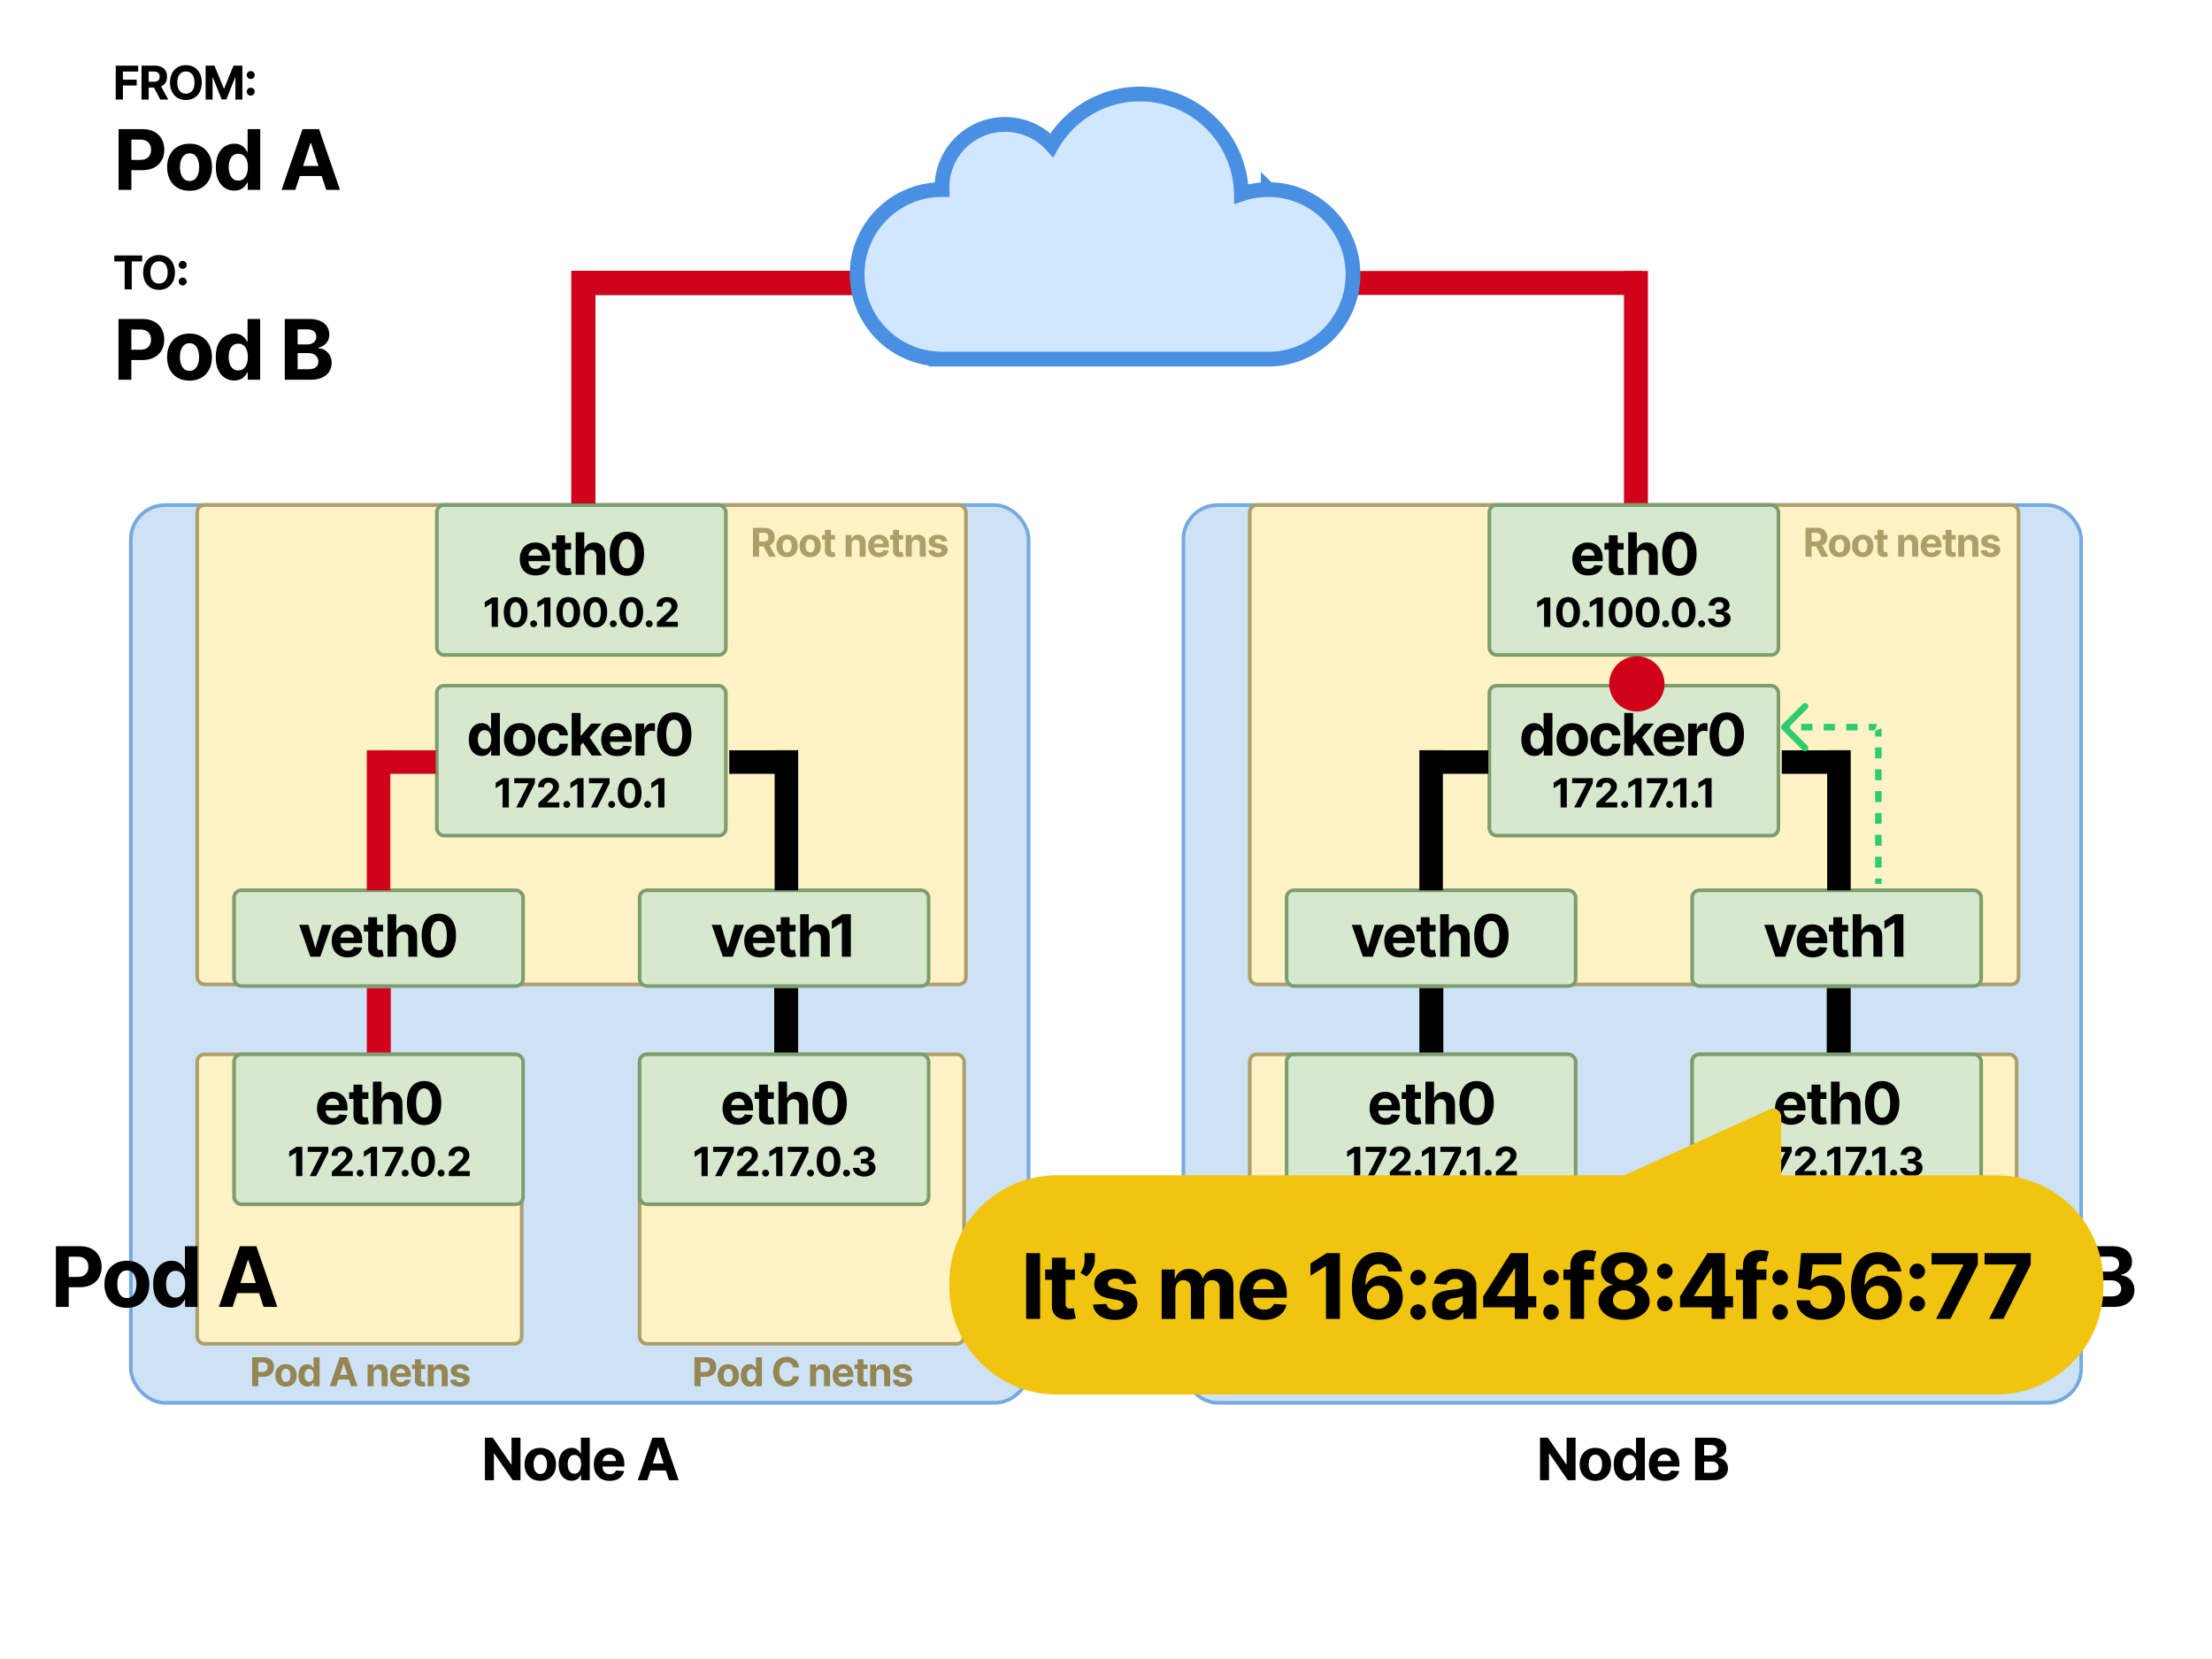 <svg viewBox="0 0 1200 900" fill="none" xmlns="http://www.w3.org/2000/svg"><path fill="#fff" d="M0 0h1200v900H0z"></path><rect x="641.98" y="273.98" width="487.04" height="487.04" rx="18.62" fill="#CEE2F6" stroke="#76AADF" stroke-width="1.96"></rect><rect x="677.98" y="273.98" width="417.04" height="260.04" rx="3.92" fill="#FFF2C5" stroke="#AD9E6A" stroke-width="1.96"></rect><rect x="677.98" y="571.98" width="176.04" height="157.04" rx="3.92" fill="#FFF2C5" stroke="#AD9E6A" stroke-width="1.96"></rect><rect x="697.98" y="571.98" width="156.8" height="81.34" rx="3.92" fill="#D6E9CE" stroke="#7C9D6E" stroke-width="1.96"></rect><path d="M751.563 610.178c4.278 0 7.161-2.083 7.836-5.292l-4.436-.292c-.484 1.317-1.722 2.003-3.321 2.003-2.398 0-3.918-1.587-3.918-4.165v-.011H759.5v-1.317c0-5.877-3.557-8.782-8.128-8.782-5.089 0-8.387 3.614-8.387 8.95 0 5.483 3.253 8.906 8.578 8.906zm-3.839-10.729c.102-1.971 1.599-3.547 3.727-3.547 2.083 0 3.524 1.486 3.535 3.547h-7.262zm23.094-6.902h-3.253v-4.143h-4.796v4.143h-2.364v3.603h2.364v9.006c-.023 3.389 2.285 5.067 5.764 4.92a9.322 9.322 0 002.601-.45l-.755-3.569c-.236.045-.743.158-1.193.158-.957 0-1.621-.361-1.621-1.689v-8.376h3.253v-3.603zm7.282 7.296c.012-2.23 1.374-3.535 3.333-3.535 1.947 0 3.096 1.249 3.085 3.377v10.155h4.796v-11.011c.011-4.053-2.376-6.507-5.979-6.507-2.623 0-4.379 1.239-5.167 3.276h-.203v-8.815h-4.661v23.057h4.796v-9.997zm22.973 10.503c5.798 0 9.3-4.413 9.311-12.012.011-7.543-3.535-11.866-9.311-11.866-5.786 0-9.299 4.312-9.31 11.866-.023 7.577 3.501 12.001 9.31 12.012zm0-4.041c-2.645 0-4.356-2.657-4.345-7.971.011-5.235 1.711-7.869 4.345-7.869 2.624 0 4.335 2.634 4.335 7.869.011 5.314-1.7 7.971-4.335 7.971zm-63.141 15.826h-3.165l-3.944 2.496v2.987l3.648-2.287h.093v12.733h3.368v-15.929zm4.03 15.929h3.477l6.611-13.137v-2.792h-11.177v2.753h7.692v.109l-6.603 13.067zm12.01 0h11.356v-2.753h-6.689v-.109l2.325-2.279c3.275-2.987 4.154-4.48 4.154-6.293 0-2.761-2.256-4.713-5.67-4.713-3.345 0-5.639 1.999-5.632 5.126h3.197c-.008-1.525.957-2.458 2.411-2.458 1.4 0 2.443.871 2.443 2.271 0 1.268-.778 2.139-2.225 3.531l-5.67 5.25v2.427zm15.378.202c.995 0 1.859-.832 1.866-1.866-.007-1.019-.871-1.852-1.866-1.852-1.027 0-1.875.833-1.867 1.852a1.862 1.862 0 001.867 1.866zm9.11-16.131h-3.165l-3.944 2.496v2.987l3.648-2.287h.094v12.733h3.367v-15.929zm4.03 15.929h3.477l6.611-13.137v-2.792h-11.177v2.753h7.693v.109l-6.604 13.067zm11.24.202c.996 0 1.859-.832 1.867-1.866-.008-1.019-.871-1.852-1.867-1.852-1.027 0-1.874.833-1.867 1.852a1.862 1.862 0 001.867 1.866zm9.111-16.131h-3.166l-3.943 2.496v2.987l3.648-2.287h.093v12.733h3.368v-15.929zm4.533 16.131c.996 0 1.859-.832 1.867-1.866-.008-1.019-.871-1.852-1.867-1.852-1.027 0-1.874.833-1.867 1.852a1.862 1.862 0 001.867 1.866zm4.17-.202H822.9v-2.753h-6.689v-.109l2.325-2.279c3.275-2.987 4.154-4.48 4.154-6.293 0-2.761-2.256-4.713-5.67-4.713-3.345 0-5.64 1.999-5.632 5.126h3.197c-.008-1.525.957-2.458 2.411-2.458 1.4 0 2.443.871 2.443 2.271 0 1.268-.778 2.139-2.225 3.531l-5.67 5.25v2.427z" fill="#000"></path><rect x="697.98" y="482.98" width="156.8" height="51.94" rx="3.92" fill="#D6E9CE" stroke="#7C9D6E" stroke-width="1.96"></rect><path d="M750.815 501.727h-5.077l-3.58 12.373h-.18l-3.592-12.373h-5.066l6.046 17.293h5.404l6.045-17.293zm8.737 17.631c4.278 0 7.161-2.083 7.836-5.292l-4.436-.292c-.484 1.317-1.722 2.004-3.321 2.004-2.398 0-3.918-1.588-3.918-4.166v-.011h11.776v-1.317c0-5.877-3.557-8.782-8.128-8.782-5.089 0-8.387 3.614-8.387 8.951 0 5.482 3.253 8.905 8.578 8.905zm-3.839-10.729c.102-1.97 1.599-3.547 3.727-3.547 2.083 0 3.524 1.486 3.535 3.547h-7.262zm23.094-6.902h-3.253v-4.143h-4.796v4.143h-2.364v3.603h2.364v9.007c-.023 3.388 2.285 5.066 5.764 4.919a9.322 9.322 0 002.601-.45l-.755-3.569c-.236.045-.743.158-1.193.158-.957 0-1.621-.36-1.621-1.689v-8.376h3.253v-3.603zm7.282 7.296c.012-2.229 1.374-3.535 3.333-3.535 1.947 0 3.096 1.249 3.085 3.377v10.155h4.796v-11.01c.011-4.053-2.376-6.508-5.979-6.508-2.623 0-4.379 1.239-5.167 3.276h-.203v-8.815h-4.661v23.057h4.796v-9.997zm22.973 10.504c5.798 0 9.3-4.414 9.311-12.013.011-7.543-3.535-11.866-9.311-11.866-5.786 0-9.299 4.312-9.31 11.866-.023 7.577 3.501 12.001 9.31 12.013zm0-4.042c-2.645 0-4.356-2.657-4.345-7.971.011-5.235 1.711-7.869 4.345-7.869 2.624 0 4.335 2.634 4.335 7.869.011 5.314-1.7 7.971-4.335 7.971z" fill="#000"></path><rect x="917.98" y="571.98" width="176.04" height="157.04" rx="3.92" fill="#FFF2C5" stroke="#AD9E6A" stroke-width="1.96"></rect><rect x="917.98" y="571.98" width="156.8" height="81.34" rx="3.92" fill="#D6E9CE" stroke="#7C9D6E" stroke-width="1.96"></rect><path d="M971.563 610.178c4.278 0 7.161-2.083 7.836-5.292l-4.436-.292c-.484 1.317-1.722 2.003-3.321 2.003-2.398 0-3.918-1.587-3.918-4.165v-.011H979.5v-1.317c0-5.877-3.557-8.782-8.128-8.782-5.089 0-8.387 3.614-8.387 8.95 0 5.483 3.253 8.906 8.578 8.906zm-3.839-10.729c.102-1.971 1.599-3.547 3.727-3.547 2.083 0 3.524 1.486 3.535 3.547h-7.262zm23.094-6.902h-3.253v-4.143h-4.796v4.143h-2.364v3.603h2.364v9.006c-.023 3.389 2.285 5.067 5.764 4.92a9.322 9.322 0 002.601-.45l-.755-3.569c-.236.045-.743.158-1.193.158-.957 0-1.621-.361-1.621-1.689v-8.376h3.253v-3.603zm7.282 7.296c.012-2.23 1.374-3.535 3.33-3.535 1.95 0 3.1 1.249 3.09 3.377v10.155h4.79v-11.011c.01-4.053-2.37-6.507-5.97-6.507-2.63 0-4.384 1.239-5.172 3.276h-.203v-8.815h-4.661v23.057h4.796v-9.997zm22.97 10.503c5.8 0 9.3-4.413 9.31-12.012.02-7.543-3.53-11.866-9.31-11.866-5.78 0-9.3 4.312-9.31 11.866-.02 7.577 3.5 12.001 9.31 12.012zm0-4.041c-2.64 0-4.35-2.657-4.34-7.971.01-5.235 1.71-7.869 4.34-7.869s4.34 2.634 4.34 7.869c.01 5.314-1.7 7.971-4.34 7.971zm-63.213 15.826h-3.165l-3.944 2.496v2.987l3.648-2.287h.093v12.733h3.368v-15.929zm4.03 15.929h3.477l6.611-13.137v-2.792h-11.177v2.753h7.693v.109l-6.604 13.067zm12.01 0h11.356v-2.753h-6.689v-.109l2.325-2.279c3.275-2.987 4.154-4.48 4.154-6.293 0-2.761-2.256-4.713-5.67-4.713-3.345 0-5.639 1.999-5.632 5.126h3.197c-.008-1.525.957-2.458 2.411-2.458 1.4 0 2.443.871 2.443 2.271 0 1.268-.778 2.139-2.225 3.531l-5.67 5.25v2.427zm15.378.202c.995 0 1.859-.832 1.867-1.866-.008-1.019-.872-1.852-1.867-1.852-1.027 0-1.875.833-1.867 1.852a1.862 1.862 0 001.867 1.866zm9.111-16.131h-3.166l-3.944 2.496v2.987l3.648-2.287h.094v12.733h3.368v-15.929zm4.034 15.929h3.47l6.61-13.137v-2.792h-11.17v2.753h7.69v.109l-6.6 13.067zm11.24.202c.99 0 1.85-.832 1.86-1.866-.01-1.019-.87-1.852-1.86-1.852-1.03 0-1.88.833-1.87 1.852-.01 1.034.84 1.866 1.87 1.866zm9.11-16.131h-3.17l-3.94 2.496v2.987l3.64-2.287h.1v12.733h3.37v-15.929zm4.53 16.131c.99 0 1.86-.832 1.87-1.866-.01-1.019-.88-1.852-1.87-1.852-1.03 0-1.88.833-1.87 1.852-.01 1.034.84 1.866 1.87 1.866zm9.56.016c3.58 0 6.14-1.968 6.13-4.69.01-1.984-1.25-3.399-3.59-3.695v-.124c1.78-.319 3.01-1.579 3-3.368.01-2.513-2.19-4.488-5.49-4.488-3.27 0-5.72 1.913-5.77 4.667h3.23c.04-1.214 1.15-1.999 2.53-1.999 1.36 0 2.27.824 2.26 2.022.01 1.252-1.06 2.1-2.59 2.1h-1.49v2.473h1.49c1.8 0 2.93.903 2.92 2.186.01 1.268-1.08 2.139-2.62 2.139-1.48 0-2.6-.778-2.66-1.944h-3.39c.06 2.784 2.54 4.721 6.04 4.721z" fill="#000"></path><rect x="917.98" y="482.98" width="156.8" height="51.94" rx="3.92" fill="#D6E9CE" stroke="#7C9D6E" stroke-width="1.96"></rect><path d="M974.608 501.727h-5.078l-3.58 12.373h-.18l-3.591-12.373h-5.066l6.045 17.293h5.404l6.046-17.293zm8.737 17.631c4.278 0 7.16-2.083 7.836-5.292l-4.436-.292c-.484 1.317-1.723 2.004-3.321 2.004-2.398 0-3.918-1.588-3.918-4.166v-.011h11.776v-1.317c0-5.877-3.558-8.782-8.128-8.782-5.089 0-8.388 3.614-8.388 8.951 0 5.482 3.254 8.905 8.579 8.905zm-3.839-10.729c.101-1.97 1.599-3.547 3.726-3.547 2.083 0 3.524 1.486 3.535 3.547h-7.261zm23.094-6.902h-3.254v-4.143h-4.796v4.143h-2.364v3.603h2.364v9.007c-.022 3.388 2.286 5.066 5.76 4.919a9.434 9.434 0 002.61-.45l-.76-3.569c-.24.045-.74.158-1.19.158-.96 0-1.624-.36-1.624-1.689v-8.376h3.254v-3.603zm7.28 7.296c.01-2.229 1.38-3.535 3.33-3.535 1.95 0 3.1 1.249 3.09 3.377v10.155h4.8v-11.01c.01-4.053-2.38-6.508-5.98-6.508-2.63 0-4.38 1.239-5.17 3.276h-.2v-8.815h-4.66v23.057h4.79v-9.997zm22.7-13.06h-4.59l-5.7 3.614v4.323l5.28-3.31h.13v18.43h4.88v-23.057zm-177.844 283.98V803h-4.211l-10.031-14.512h-.169V803h-4.875v-23.057h4.278l9.953 14.501h.202v-14.501h4.853zm10.741 23.395c-1.749 0-3.262-.372-4.537-1.115-1.269-.75-2.248-1.794-2.939-3.13-.69-1.343-1.036-2.9-1.036-4.672 0-1.786.346-3.347 1.036-4.683.691-1.344 1.67-2.387 2.939-3.13 1.275-.75 2.788-1.126 4.537-1.126 1.748 0 3.257.376 4.525 1.126 1.276.743 2.26 1.786 2.95 3.13.691 1.336 1.036 2.897 1.036 4.683 0 1.772-.345 3.329-1.036 4.672a7.6 7.6 0 01-2.95 3.13c-1.268.743-2.777 1.115-4.525 1.115zm.022-3.715c.796 0 1.46-.226 1.993-.676.533-.458.934-1.081 1.204-1.869.278-.788.417-1.685.417-2.69 0-1.006-.139-1.903-.417-2.691-.27-.788-.671-1.411-1.204-1.869-.533-.458-1.197-.687-1.993-.687-.803 0-1.478.229-2.026.687-.541.458-.95 1.081-1.227 1.869-.271.788-.406 1.685-.406 2.691 0 1.005.135 1.902.406 2.69.277.788.686 1.411 1.227 1.869.548.45 1.223.676 2.026.676zm16.97 3.658c-1.314 0-2.503-.337-3.569-1.013-1.058-.683-1.899-1.685-2.522-3.006-.615-1.328-.923-2.957-.923-4.886 0-1.981.319-3.629.957-4.942.638-1.321 1.486-2.308 2.544-2.961a6.525 6.525 0 013.502-.991c.968 0 1.775.165 2.42.496.653.322 1.178.728 1.576 1.216.405.48.713.953.923 1.418h.147v-8.669h4.784V803h-4.728v-2.77h-.203a6.16 6.16 0 01-.957 1.43c-.405.466-.934.852-1.587 1.16-.645.308-1.434.461-2.364.461zm1.52-3.816c.773 0 1.426-.21 1.959-.631.54-.427.953-1.024 1.238-1.79.293-.765.439-1.662.439-2.69 0-1.029-.143-1.922-.428-2.68-.285-.758-.698-1.343-1.238-1.756-.541-.413-1.197-.619-1.97-.619-.788 0-1.453.214-1.993.642-.54.427-.95 1.02-1.227 1.778-.278.758-.417 1.637-.417 2.635 0 1.005.139 1.895.417 2.668.285.765.694 1.366 1.227 1.801.54.428 1.205.642 1.993.642zm19.134 3.873c-1.779 0-3.31-.361-4.594-1.081a7.394 7.394 0 01-2.949-3.085c-.691-1.336-1.036-2.916-1.036-4.739 0-1.779.345-3.34 1.036-4.684.69-1.343 1.662-2.39 2.916-3.141 1.26-.75 2.739-1.126 4.435-1.126 1.141 0 2.203.184 3.186.552.991.36 1.854.904 2.59 1.632.743.728 1.321 1.644 1.733 2.747.413 1.096.62 2.38.62 3.851v1.317h-14.602v-2.972h10.087c0-.691-.15-1.302-.45-1.835-.3-.533-.717-.95-1.25-1.25-.525-.308-1.137-.462-1.835-.462-.728 0-1.373.169-1.936.507-.556.33-.991.777-1.306 1.34a3.766 3.766 0 00-.484 1.857v2.826c0 .856.157 1.595.472 2.218a3.462 3.462 0 001.363 1.441c.585.338 1.279.507 2.082.507.533 0 1.021-.075 1.464-.226.443-.15.822-.375 1.137-.675.315-.3.555-.668.721-1.103l4.435.292a6.05 6.05 0 01-1.384 2.792c-.691.789-1.584 1.404-2.68 1.847-1.088.435-2.345.653-3.771.653zm16.475-.338v-23.057h9.231c1.697 0 3.111.252 4.245.755 1.133.502 1.985 1.2 2.555 2.094.571.885.856 1.906.856 3.062 0 .9-.18 1.692-.54 2.375a4.66 4.66 0 01-1.487 1.666 6.07 6.07 0 01-2.139.912v.226c.879.037 1.7.285 2.466.743.773.457 1.4 1.099 1.88 1.925.48.818.721 1.794.721 2.927 0 1.223-.304 2.315-.912 3.276-.601.953-1.49 1.707-2.668 2.263-1.179.555-2.631.833-4.357.833h-9.851zm4.874-3.985h3.975c1.358 0 2.349-.259 2.972-.777.623-.526.934-1.224.934-2.094 0-.638-.154-1.201-.461-1.689-.308-.488-.747-.871-1.318-1.148-.562-.278-1.234-.417-2.015-.417h-4.087v6.125zm0-9.423h3.614c.668 0 1.261-.117 1.779-.349a2.966 2.966 0 001.239-1.014c.307-.435.461-.957.461-1.565 0-.833-.296-1.504-.889-2.015-.586-.51-1.419-.765-2.5-.765h-3.704v5.708z" fill="#000"></path><path d="M710.405 752v-15.68h6.186c1.189 0 2.202.227 3.039.681a4.61 4.61 0 011.914 1.876c.445.796.667 1.715.667 2.756 0 1.042-.225 1.96-.674 2.757-.449.796-1.1 1.416-1.953 1.86-.847.444-1.873.666-3.077.666h-3.943v-2.656h3.407c.638 0 1.163-.11 1.577-.33a2.18 2.18 0 00.934-.926c.209-.398.314-.855.314-1.371 0-.52-.105-.974-.314-1.362a2.096 2.096 0 00-.934-.911c-.419-.22-.949-.33-1.593-.33h-2.235V752h-3.315zm18.335.23c-1.189 0-2.218-.253-3.085-.758a5.19 5.19 0 01-1.999-2.129c-.469-.913-.704-1.972-.704-3.177 0-1.215.235-2.277.704-3.185a5.13 5.13 0 011.999-2.129c.867-.51 1.896-.765 3.085-.765s2.215.255 3.078.765a5.115 5.115 0 012.006 2.129c.469.908.704 1.97.704 3.185 0 1.205-.235 2.264-.704 3.177a5.175 5.175 0 01-2.006 2.129c-.863.505-1.889.758-3.078.758zm.015-2.527c.541 0 .993-.153 1.355-.459.363-.312.636-.735.82-1.271.189-.536.283-1.146.283-1.83 0-.684-.094-1.294-.283-1.83-.184-.536-.457-.959-.82-1.271-.362-.311-.814-.467-1.355-.467-.546 0-1.005.156-1.378.467-.367.312-.646.735-.834 1.271-.184.536-.276 1.146-.276 1.83 0 .684.092 1.294.276 1.83.188.536.467.959.834 1.271.373.306.832.459 1.378.459zm11.541 2.488a4.43 4.43 0 01-2.427-.689c-.72-.464-1.292-1.146-1.715-2.044-.419-.903-.628-2.011-.628-3.323 0-1.347.217-2.468.651-3.361.433-.898 1.01-1.569 1.73-2.013a4.426 4.426 0 012.381-.674c.658 0 1.207.112 1.646.337.444.219.801.495 1.072.827.276.326.485.648.628.964h.099v-5.895h3.254V752h-3.215v-1.883h-.138c-.153.326-.37.65-.651.972a3.238 3.238 0 01-1.079.788c-.439.21-.975.314-1.608.314zm1.033-2.595c.526 0 .97-.143 1.332-.429.368-.291.649-.697.843-1.217.199-.521.298-1.131.298-1.83 0-.699-.097-1.307-.291-1.822-.194-.516-.474-.914-.842-1.195-.367-.28-.814-.421-1.34-.421-.536 0-.987.146-1.355.437-.367.291-.646.694-.834 1.209-.189.516-.284 1.113-.284 1.792 0 .684.095 1.289.284 1.815.194.52.472.928.834 1.225.368.29.819.436 1.355.436zm13.418 2.618c-1.143 0-2.161-.196-3.054-.589-.889-.398-1.59-.944-2.106-1.639-.51-.699-.773-1.505-.789-2.419h3.339c.02.383.145.72.375 1.011.235.285.546.508.934.666.388.158.824.237 1.309.237.505 0 .952-.089 1.34-.268.388-.179.692-.426.911-.743.219-.316.329-.681.329-1.094 0-.419-.117-.789-.352-1.111-.23-.326-.561-.581-.995-.765-.429-.184-.939-.276-1.532-.276h-1.462v-2.434h1.462c.501 0 .942-.087 1.325-.261.388-.173.689-.413.903-.719.215-.312.322-.674.322-1.088 0-.393-.094-.737-.283-1.033a1.877 1.877 0 00-.781-.705c-.332-.168-.72-.252-1.164-.252-.449 0-.86.081-1.233.245a2.15 2.15 0 00-.895.681 1.788 1.788 0 00-.36 1.041h-3.178c.016-.903.273-1.699.774-2.388.5-.689 1.174-1.228 2.021-1.616.852-.393 1.814-.589 2.886-.589 1.082 0 2.029.196 2.841.589.811.393 1.442.924 1.891 1.593.454.663.679 1.408.674 2.235.005.878-.268 1.611-.82 2.198-.546.587-1.258.959-2.136 1.117v.123c1.154.148 2.032.549 2.634 1.202.607.648.909 1.46.904 2.435a3.825 3.825 0 01-.774 2.381c-.515.694-1.227 1.24-2.136 1.638-.908.398-1.95.597-3.124.597zm15.325-7.013V752h-3.261v-11.76h3.108v2.075h.138a3.28 3.28 0 011.309-1.623c.613-.404 1.355-.605 2.228-.605.817 0 1.529.179 2.136.536.608.357 1.08.868 1.417 1.531.337.658.505 1.445.505 2.358V752h-3.261v-6.906c.005-.72-.179-1.281-.552-1.684-.372-.409-.885-.613-1.539-.613-.439 0-.826.095-1.163.283a1.977 1.977 0 00-.781.827c-.184.358-.278.789-.284 1.294zm14.823 7.029c-1.209 0-2.25-.245-3.123-.735a5.031 5.031 0 01-2.006-2.098c-.47-.909-.705-1.983-.705-3.223 0-1.21.235-2.272.705-3.185a5.203 5.203 0 011.983-2.137c.857-.51 1.863-.765 3.016-.765a6.14 6.14 0 012.167.375 4.804 4.804 0 011.761 1.11c.505.495.898 1.118 1.179 1.868.281.746.421 1.618.421 2.619v.896h-9.93v-2.022h6.86c0-.469-.102-.885-.306-1.248a2.204 2.204 0 00-.85-.85c-.357-.209-.773-.313-1.248-.313-.495 0-.934.114-1.317.344a2.412 2.412 0 00-.888.911 2.577 2.577 0 00-.329 1.263v1.922c0 .582.107 1.085.321 1.508.22.424.529.751.927.98.398.23.87.345 1.416.345.362 0 .694-.051.995-.153.302-.102.559-.255.774-.46.214-.204.377-.454.49-.75l3.016.199a4.115 4.115 0 01-.942 1.899c-.469.536-1.076.954-1.822 1.256-.74.296-1.595.444-2.565.444zm13.095-11.99v2.45h-7.082v-2.45h7.082zm-5.474-2.817h3.261v10.963c0 .301.046.536.138.705a.76.76 0 00.383.344c.168.067.362.1.582.1.153 0 .306-.013.459-.039l.352-.069.513 2.428a9.493 9.493 0 01-.689.176 5.606 5.606 0 01-1.079.13c-.786.03-1.475-.074-2.067-.314a2.89 2.89 0 01-1.371-1.118c-.326-.505-.487-1.143-.482-1.914v-11.392zm10.174 7.778V752h-3.262v-11.76h3.109v2.075h.137a3.282 3.282 0 011.31-1.623c.612-.404 1.355-.605 2.228-.605.816 0 1.528.179 2.136.536a3.646 3.646 0 011.416 1.531c.337.658.505 1.445.505 2.358V752h-3.261v-6.906c.005-.72-.179-1.281-.551-1.684-.373-.409-.886-.613-1.539-.613a2.35 2.35 0 00-1.164.283 1.977 1.977 0 00-.781.827c-.184.358-.278.789-.283 1.294zm19.248-1.608l-2.986.184a1.547 1.547 0 00-.329-.689 1.765 1.765 0 00-.666-.498c-.271-.127-.595-.191-.973-.191-.505 0-.931.107-1.278.322-.347.209-.521.49-.521.842 0 .281.112.518.337.712.225.194.61.349 1.156.467l2.129.429c1.143.234 1.995.612 2.557 1.133.561.52.842 1.204.842 2.052 0 .77-.227 1.447-.681 2.029-.45.581-1.067 1.036-1.853 1.362-.781.322-1.682.483-2.703.483-1.557 0-2.797-.324-3.721-.973-.919-.653-1.457-1.541-1.615-2.664l3.208-.168c.097.474.331.837.704 1.087.373.245.85.367 1.432.367.571 0 1.031-.11 1.378-.329.352-.225.531-.513.536-.865a.898.898 0 00-.375-.727c-.245-.194-.623-.342-1.134-.445l-2.036-.405c-1.149-.23-2.003-.628-2.565-1.195-.556-.566-.834-1.289-.834-2.166 0-.756.204-1.407.612-1.953.413-.546.993-.967 1.738-1.263.75-.296 1.628-.444 2.634-.444 1.485 0 2.654.314 3.506.942.858.627 1.358 1.482 1.501 2.564zM950.705 752v-15.68h6.186c1.189 0 2.202.227 3.039.681.837.45 1.476 1.075 1.914 1.876.445.796.667 1.715.667 2.756 0 1.042-.225 1.96-.674 2.757-.449.796-1.1 1.416-1.953 1.86-.847.444-1.873.666-3.077.666h-3.943v-2.656h3.407c.638 0 1.163-.11 1.577-.33a2.18 2.18 0 00.934-.926c.209-.398.314-.855.314-1.371 0-.52-.105-.974-.314-1.362a2.096 2.096 0 00-.934-.911c-.419-.22-.949-.33-1.593-.33h-2.235V752h-3.315zm18.335.23c-1.189 0-2.218-.253-3.086-.758a5.195 5.195 0 01-1.998-2.129c-.469-.913-.704-1.972-.704-3.177 0-1.215.235-2.277.704-3.185a5.135 5.135 0 011.998-2.129c.868-.51 1.897-.765 3.086-.765 1.189 0 2.215.255 3.078.765a5.121 5.121 0 012.006 2.129c.469.908.704 1.97.704 3.185 0 1.205-.235 2.264-.704 3.177a5.181 5.181 0 01-2.006 2.129c-.863.505-1.889.758-3.078.758zm.015-2.527c.541 0 .993-.153 1.355-.459.363-.312.636-.735.82-1.271.189-.536.283-1.146.283-1.83 0-.684-.094-1.294-.283-1.83-.184-.536-.457-.959-.82-1.271-.362-.311-.814-.467-1.355-.467-.546 0-1.005.156-1.378.467-.367.312-.646.735-.834 1.271-.184.536-.276 1.146-.276 1.83 0 .684.092 1.294.276 1.83.188.536.467.959.834 1.271.373.306.832.459 1.378.459zm11.541 2.488a4.43 4.43 0 01-2.427-.689c-.72-.464-1.292-1.146-1.715-2.044-.419-.903-.628-2.011-.628-3.323 0-1.347.217-2.468.651-3.361.433-.898 1.01-1.569 1.73-2.013a4.426 4.426 0 012.381-.674c.658 0 1.207.112 1.646.337.444.219.801.495 1.072.827.276.326.485.648.628.964h.099v-5.895h3.254V752h-3.215v-1.883h-.138c-.153.326-.37.65-.651.972a3.232 3.232 0 01-1.08.788c-.438.21-.974.314-1.607.314zm1.033-2.595c.526 0 .97-.143 1.332-.429.368-.291.649-.697.843-1.217.199-.521.298-1.131.298-1.83 0-.699-.097-1.307-.291-1.822-.194-.516-.474-.914-.842-1.195-.367-.28-.814-.421-1.34-.421-.536 0-.987.146-1.355.437-.367.291-.646.694-.834 1.209-.189.516-.284 1.113-.284 1.792 0 .684.095 1.289.284 1.815.194.52.472.928.834 1.225.368.29.819.436 1.355.436zm7.385-.352v-2.611l6.546-10.313h2.251v3.614h-1.332l-4.127 6.531v.122h9.298v2.657h-12.636zM996.54 752v-3.553l.062-1.156V736.32h3.108V752h-3.17zm14.23-6.799V752h-3.26v-11.76h3.11v2.075h.14a3.24 3.24 0 011.31-1.623c.61-.404 1.35-.605 2.22-.605.82 0 1.53.179 2.14.536.61.357 1.08.868 1.42 1.531.33.658.5 1.445.5 2.358V752h-3.26v-6.906c.01-.72-.18-1.281-.55-1.684-.37-.409-.89-.613-1.54-.613-.44 0-.83.095-1.16.283-.34.189-.6.465-.78.827-.19.358-.28.789-.29 1.294zm14.83 7.029c-1.21 0-2.26-.245-3.13-.735a5.011 5.011 0 01-2-2.098c-.47-.909-.71-1.983-.71-3.223 0-1.21.24-2.272.71-3.185a5.222 5.222 0 011.98-2.137c.86-.51 1.86-.765 3.02-.765.77 0 1.49.125 2.16.375.68.245 1.26.615 1.76 1.11.51.495.9 1.118 1.18 1.868.28.746.42 1.618.42 2.619v.896h-9.93v-2.022h6.86c0-.469-.1-.885-.3-1.248a2.26 2.26 0 00-.85-.85 2.453 2.453 0 00-1.25-.313c-.5 0-.94.114-1.32.344-.38.225-.67.528-.89.911-.21.378-.32.799-.33 1.263v1.922c0 .582.11 1.085.33 1.508.22.424.52.751.92.98.4.23.87.345 1.42.345.36 0 .69-.051.99-.153.31-.102.56-.255.78-.46.21-.204.38-.454.49-.75l3.01.199a4.036 4.036 0 01-.94 1.899c-.47.536-1.07.954-1.82 1.256-.74.296-1.59.444-2.56.444zm13.09-11.99v2.45h-7.08v-2.45h7.08zm-5.47-2.817h3.26v10.963c0 .301.04.536.14.705a.72.72 0 00.38.344c.17.067.36.1.58.1.15 0 .31-.013.46-.039l.35-.069.51 2.428c-.16.051-.39.109-.68.176a5.7 5.7 0 01-1.08.13c-.79.03-1.48-.074-2.07-.314-.59-.24-1.05-.613-1.37-1.118-.33-.505-.49-1.143-.48-1.914v-11.392zm10.17 7.778V752h-3.26v-11.76h3.11v2.075h.13c.26-.684.7-1.225 1.31-1.623.62-.404 1.36-.605 2.23-.605.82 0 1.53.179 2.14.536.61.357 1.08.868 1.41 1.531.34.658.51 1.445.51 2.358V752h-3.26v-6.906c0-.72-.18-1.281-.55-1.684-.38-.409-.89-.613-1.54-.613-.44 0-.83.095-1.17.283-.33.189-.59.465-.78.827-.18.358-.28.789-.28 1.294zm19.25-1.608l-2.99.184a1.518 1.518 0 00-.33-.689 1.791 1.791 0 00-.66-.498c-.27-.127-.6-.191-.98-.191-.5 0-.93.107-1.27.322-.35.209-.52.49-.52.842 0 .281.11.518.33.712.23.194.61.349 1.16.467l2.13.429c1.14.234 1.99.612 2.55 1.133.57.52.85 1.204.85 2.052 0 .77-.23 1.447-.69 2.029-.44.581-1.06 1.036-1.85 1.362-.78.322-1.68.483-2.7.483-1.56 0-2.8-.324-3.72-.973-.92-.653-1.46-1.541-1.62-2.664l3.21-.168c.1.474.33.837.71 1.087.37.245.84.367 1.43.367.57 0 1.03-.11 1.37-.329.36-.225.54-.513.54-.865a.893.893 0 00-.37-.727c-.25-.194-.63-.342-1.14-.445l-2.03-.405c-1.15-.23-2.01-.628-2.57-1.195-.56-.566-.83-1.289-.83-2.166 0-.756.2-1.407.61-1.953s.99-.967 1.74-1.263c.75-.296 1.63-.444 2.63-.444 1.49 0 2.65.314 3.51.942.85.627 1.36 1.482 1.5 2.564z" fill="#948551"></path><path d="M979.468 302h3.315v-5.558h2.42l2.97 5.558h3.66l-3.331-6.094c1.784-.766 2.772-2.32 2.772-4.464 0-3.116-2.059-5.122-5.62-5.122h-6.186V302zm3.315-8.223v-4.747h2.236c1.914 0 2.84.85 2.84 2.412 0 1.554-.926 2.335-2.825 2.335h-2.251zm15.21 8.453c3.567 0 5.787-2.443 5.787-6.064 0-3.644-2.22-6.079-5.787-6.079-3.568 0-5.788 2.435-5.788 6.079 0 3.621 2.22 6.064 5.788 6.064zm.015-2.527c-1.646 0-2.488-1.508-2.488-3.56s.842-3.568 2.488-3.568c1.616 0 2.462 1.516 2.462 3.568s-.846 3.56-2.462 3.56zm12.522 2.527c3.57 0 5.79-2.443 5.79-6.064 0-3.644-2.22-6.079-5.79-6.079s-5.79 2.435-5.79 6.079c0 3.621 2.22 6.064 5.79 6.064zm.01-2.527c-1.64 0-2.48-1.508-2.48-3.56s.84-3.568 2.48-3.568c1.62 0 2.46 1.516 2.46 3.568s-.84 3.56-2.46 3.56zm13.47-9.463h-2.22v-2.817h-3.26v2.817h-1.61v2.45h1.61v6.125c-.01 2.305 1.56 3.445 3.92 3.346a6.404 6.404 0 001.77-.306l-.51-2.428c-.16.031-.51.108-.81.108-.65 0-1.11-.245-1.11-1.149v-5.696h2.22v-2.45zm9 4.961c.01-1.516.91-2.404 2.23-2.404 1.31 0 2.09.858 2.09 2.297V302h3.26v-7.488c0-2.741-1.61-4.425-4.06-4.425-1.74 0-3.01.857-3.54 2.228h-.13v-2.075h-3.11V302h3.26v-6.799zm14.82 7.029c2.91 0 4.87-1.417 5.33-3.599l-3.02-.199c-.33.896-1.17 1.363-2.25 1.363-1.64 0-2.67-1.08-2.67-2.833v-.007h8.01v-.896c0-3.997-2.42-5.972-5.53-5.972-3.46 0-5.7 2.458-5.7 6.087 0 3.728 2.21 6.056 5.83 6.056zm-2.61-7.297c.07-1.34 1.09-2.411 2.54-2.411 1.41 0 2.39 1.01 2.4 2.411h-4.94zm15.71-4.693h-2.22v-2.817h-3.26v2.817h-1.61v2.45h1.61v6.125c-.01 2.305 1.56 3.445 3.92 3.346a6.404 6.404 0 001.77-.306l-.51-2.428c-.16.031-.51.108-.81.108-.65 0-1.11-.245-1.11-1.149v-5.696h2.22v-2.45zm4.7 4.961c0-1.516.91-2.404 2.22-2.404s2.1.858 2.09 2.297V302h3.27v-7.488c0-2.741-1.61-4.425-4.06-4.425-1.75 0-3.01.857-3.54 2.228h-.14v-2.075h-3.11V302h3.27v-6.799zm19.24-1.608c-.29-2.166-2.03-3.506-5-3.506-3.01 0-4.99 1.393-4.99 3.66 0 1.76 1.11 2.901 3.4 3.361l2.04.405c1.02.207 1.49.582 1.51 1.172-.02.697-.78 1.194-1.92 1.194-1.16 0-1.93-.497-2.13-1.454l-3.21.168c.31 2.251 2.22 3.637 5.34 3.637 3.04 0 5.22-1.555 5.23-3.874-.01-1.7-1.12-2.718-3.4-3.185l-2.13-.429c-1.09-.237-1.5-.613-1.49-1.179-.01-.705.79-1.164 1.8-1.164 1.13 0 1.81.62 1.97 1.378l2.98-.184z" fill="#AD9E6A"></path><rect x="807.98" y="273.98" width="156.8" height="81.34" rx="3.92" fill="#D6E9CE" stroke="#7C9D6E" stroke-width="1.96"></rect><path d="M861.563 312.178c4.278 0 7.161-2.083 7.836-5.292l-4.436-.292c-.484 1.317-1.722 2.004-3.321 2.004-2.398 0-3.918-1.588-3.918-4.166v-.011H869.5v-1.317c0-5.877-3.557-8.782-8.128-8.782-5.089 0-8.387 3.614-8.387 8.951 0 5.482 3.253 8.905 8.578 8.905zm-3.839-10.729c.102-1.97 1.599-3.547 3.727-3.547 2.083 0 3.524 1.487 3.535 3.547h-7.262zm23.094-6.901h-3.253v-4.143h-4.796v4.143h-2.364v3.602h2.364v9.007c-.023 3.388 2.285 5.066 5.764 4.92a9.35 9.35 0 002.601-.451l-.755-3.569c-.236.045-.743.158-1.193.158-.957 0-1.621-.36-1.621-1.689v-8.376h3.253v-3.602zm7.282 7.295c.012-2.229 1.374-3.535 3.333-3.535 1.947 0 3.096 1.249 3.085 3.377v10.155h4.796v-11.01c.011-4.053-2.376-6.508-5.979-6.508-2.623 0-4.379 1.239-5.167 3.277h-.203v-8.816h-4.661v23.057h4.796v-9.997zm22.973 10.504c5.798 0 9.3-4.413 9.311-12.013.011-7.543-3.535-11.866-9.311-11.866-5.786 0-9.299 4.312-9.31 11.866-.023 7.577 3.501 12.001 9.31 12.013zm0-4.042c-2.645 0-4.356-2.657-4.345-7.971.011-5.235 1.711-7.869 4.345-7.869 2.624 0 4.335 2.634 4.335 7.869.011 5.314-1.7 7.971-4.335 7.971zm-70.047 15.826h-3.166l-3.943 2.496v2.987l3.648-2.287h.093v12.733h3.368v-15.929zm9.645 16.279c4.006 0 6.425-3.049 6.433-8.299.008-5.211-2.442-8.198-6.433-8.198-3.997 0-6.424 2.979-6.432 8.198-.016 5.235 2.419 8.291 6.432 8.299zm0-2.792c-1.827 0-3.01-1.836-3.002-5.507.008-3.617 1.182-5.437 3.002-5.437 1.813 0 2.995 1.82 2.995 5.437.008 3.671-1.174 5.507-2.995 5.507zm9.753 2.644c.995 0 1.859-.832 1.867-1.866-.008-1.019-.872-1.852-1.867-1.852-1.027 0-1.875.833-1.867 1.852a1.862 1.862 0 001.867 1.866zm9.111-16.131h-3.166l-3.944 2.496v2.987l3.648-2.287h.094v12.733h3.368v-15.929zm9.645 16.279c4.006 0 6.425-3.049 6.432-8.299.008-5.211-2.442-8.198-6.432-8.198-3.998 0-6.425 2.979-6.432 8.198-.016 5.235 2.419 8.291 6.432 8.299zm0-2.792c-1.828 0-3.01-1.836-3.002-5.507.007-3.617 1.182-5.437 3.002-5.437 1.812 0 2.995 1.82 2.995 5.437.007 3.671-1.175 5.507-2.995 5.507zm14.693 2.792c4.006 0 6.425-3.049 6.433-8.299.008-5.211-2.442-8.198-6.433-8.198-3.998 0-6.424 2.979-6.432 8.198-.016 5.235 2.419 8.291 6.432 8.299zm0-2.792c-1.827 0-3.01-1.836-3.002-5.507.008-3.617 1.182-5.437 3.002-5.437 1.813 0 2.995 1.82 2.995 5.437.008 3.671-1.175 5.507-2.995 5.507zm9.753 2.644c.995 0 1.859-.832 1.867-1.866-.008-1.019-.872-1.852-1.867-1.852-1.027 0-1.875.833-1.867 1.852a1.862 1.862 0 001.867 1.866zm9.752.148c4.006 0 6.425-3.049 6.433-8.299.007-5.211-2.443-8.198-6.433-8.198-3.998 0-6.424 2.979-6.432 8.198-.016 5.235 2.419 8.291 6.432 8.299zm0-2.792c-1.828 0-3.01-1.836-3.002-5.507.008-3.617 1.182-5.437 3.002-5.437 1.812 0 2.995 1.82 2.995 5.437.008 3.671-1.175 5.507-2.995 5.507zm9.753 2.644c.995 0 1.859-.832 1.866-1.866-.007-1.019-.871-1.852-1.866-1.852-1.027 0-1.875.833-1.867 1.852a1.862 1.862 0 001.867 1.866zm9.565.016c3.578 0 6.137-1.968 6.129-4.69.008-1.984-1.252-3.399-3.593-3.695v-.124c1.781-.319 3.01-1.579 3.002-3.368.008-2.513-2.193-4.488-5.491-4.488-3.267 0-5.725 1.913-5.771 4.667h3.228c.038-1.214 1.151-1.999 2.527-1.999 1.362 0 2.272.824 2.264 2.022.008 1.252-1.058 2.1-2.59 2.1h-1.486v2.473h1.486c1.804 0 2.932.903 2.924 2.186.008 1.268-1.081 2.139-2.621 2.139-1.486 0-2.598-.778-2.66-1.944h-3.391c.054 2.784 2.543 4.721 6.043 4.721z" fill="#000"></path><rect x="807.98" y="371.98" width="156.8" height="81.34" rx="3.92" fill="#D6E9CE" stroke="#7C9D6E" stroke-width="1.96"></rect><path d="M832.349 410.122c2.792 0 4.245-1.61 4.909-3.051h.202v2.769h4.729v-23.057h-4.785v8.669h-.146c-.642-1.407-2.027-3.13-4.92-3.13-3.794 0-7.003 2.95-7.003 8.894 0 5.787 3.074 8.906 7.014 8.906zm1.52-3.817c-2.353 0-3.636-2.094-3.636-5.111 0-2.995 1.261-5.055 3.636-5.055 2.33 0 3.636 1.97 3.636 5.055s-1.328 5.111-3.636 5.111zm19.067 3.873c5.246 0 8.511-3.592 8.511-8.917 0-5.359-3.265-8.939-8.511-8.939-5.247 0-8.512 3.58-8.512 8.939 0 5.325 3.265 8.917 8.512 8.917zm.022-3.715c-2.42 0-3.659-2.218-3.659-5.235 0-3.018 1.239-5.247 3.659-5.247 2.376 0 3.614 2.229 3.614 5.247 0 3.017-1.238 5.235-3.614 5.235zm18.411 3.715c4.604 0 7.498-2.702 7.723-6.676h-4.526c-.281 1.846-1.497 2.882-3.141 2.882-2.24 0-3.693-1.88-3.693-5.19 0-3.265 1.464-5.134 3.693-5.134 1.756 0 2.882 1.16 3.141 2.882h4.526c-.203-3.996-3.231-6.62-7.746-6.62-5.246 0-8.488 3.637-8.488 8.939 0 5.258 3.186 8.917 8.511 8.917zm9.784-.338h4.796v-5.494l1.295-1.475 4.717 6.969h5.618l-6.744-9.806 6.417-7.486h-5.505l-5.539 6.563h-.259v-12.328h-4.796v23.057zm24.611.338c4.278 0 7.16-2.083 7.836-5.292l-4.436-.292c-.484 1.317-1.723 2.004-3.321 2.004-2.398 0-3.918-1.588-3.918-4.166v-.011h11.776v-1.317c0-5.877-3.558-8.782-8.128-8.782-5.089 0-8.388 3.614-8.388 8.951 0 5.482 3.254 8.905 8.579 8.905zm-3.839-10.729c.101-1.97 1.599-3.547 3.726-3.547 2.083 0 3.524 1.487 3.535 3.547h-7.261zm13.896 10.391h4.796v-9.783c0-2.128 1.554-3.592 3.67-3.592.664 0 1.576.113 2.027.259v-4.255a7.16 7.16 0 00-1.509-.169c-1.936 0-3.524 1.126-4.154 3.265h-.18v-3.017h-4.65v17.292zm20.958.507c5.798 0 9.299-4.413 9.31-12.013.012-7.543-3.535-11.866-9.31-11.866-5.787 0-9.299 4.312-9.311 11.866-.022 7.577 3.502 12.001 9.311 12.013zm0-4.042c-2.646 0-4.357-2.657-4.346-7.971.012-5.235 1.712-7.869 4.346-7.869 2.623 0 4.334 2.634 4.334 7.869.012 5.314-1.7 7.971-4.334 7.971zm-86.812 15.826h-3.166l-3.943 2.496v2.987l3.648-2.287h.093v12.733h3.368v-15.929zm4.03 15.929h3.476l6.612-13.137v-2.792h-11.177v2.753h7.692v.109l-6.603 13.067zm12.01 0h11.355v-2.753h-6.689v-.109l2.326-2.279c3.275-2.987 4.153-4.48 4.153-6.293 0-2.761-2.255-4.713-5.67-4.713-3.344 0-5.639 1.999-5.631 5.126h3.197c-.008-1.525.956-2.458 2.411-2.458 1.4 0 2.442.871 2.442 2.271 0 1.268-.778 2.139-2.224 3.531l-5.67 5.25v2.427zm15.377.202c.996 0 1.859-.832 1.867-1.866-.008-1.019-.871-1.852-1.867-1.852-1.026 0-1.874.833-1.866 1.852a1.862 1.862 0 001.866 1.866zm9.111-16.131h-3.166l-3.943 2.496v2.987l3.648-2.287h.093v12.733h3.368v-15.929zm4.03 15.929h3.477l6.611-13.137v-2.792h-11.177v2.753h7.692v.109l-6.603 13.067zm11.24.202c.995 0 1.859-.832 1.866-1.866-.007-1.019-.871-1.852-1.866-1.852-1.027 0-1.875.833-1.867 1.852a1.862 1.862 0 001.867 1.866zm9.11-16.131h-3.165l-3.944 2.496v2.987l3.648-2.287h.094v12.733h3.367v-15.929zm4.534 16.131c.995 0 1.859-.832 1.867-1.866-.008-1.019-.872-1.852-1.867-1.852-1.027 0-1.875.833-1.867 1.852a1.862 1.862 0 001.867 1.866zm9.11-16.131h-3.165l-3.944 2.496v2.987l3.648-2.287h.094v12.733h3.367v-15.929z" fill="#000"></path><circle cx="888" cy="371" r="15" fill="#D0021B"></circle><path fill="#000" d="M770 536h13v35h-13zm0-129h12.759v76H770z"></path><path d="M807.396 407.036v12.759h-35.532v-12.759h35.532zM1004 407h-12.759v76H1004z" fill="#000"></path><path d="M966.604 407.036v12.759h35.536v-12.759h-35.536zM991 536h13v35h-13zm51.29 173v-32.938h12.99c2.5 0 4.63.477 6.39 1.431 1.76.944 3.1 2.257 4.02 3.941.93 1.672 1.4 3.602 1.4 5.789 0 2.188-.47 4.118-1.42 5.79-.94 1.673-2.31 2.976-4.1 3.909-1.78.932-3.93 1.399-6.46 1.399h-8.29v-5.581h7.16c1.34 0 2.45-.231 3.31-.692.88-.471 1.54-1.12 1.97-1.946.44-.836.66-1.796.66-2.879 0-1.093-.22-2.047-.66-2.862-.43-.826-1.09-1.464-1.97-1.914-.88-.461-1.99-.692-3.34-.692h-4.7V709h-6.96zm38.51.482c-2.49 0-4.65-.53-6.48-1.592-1.81-1.072-3.21-2.562-4.19-4.471-.99-1.919-1.48-4.144-1.48-6.674 0-2.552.49-4.782 1.48-6.691.98-1.919 2.38-3.41 4.19-4.471 1.83-1.072 3.99-1.608 6.48-1.608 2.5 0 4.66.536 6.47 1.608 1.82 1.061 3.23 2.552 4.21 4.471.99 1.909 1.48 4.139 1.48 6.691 0 2.53-.49 4.755-1.48 6.674a10.828 10.828 0 01-4.21 4.471c-1.81 1.062-3.97 1.592-6.47 1.592zm.04-5.307c1.13 0 2.08-.322 2.84-.965.76-.654 1.34-1.544 1.72-2.67.4-1.126.6-2.407.6-3.844 0-1.436-.2-2.718-.6-3.843-.38-1.126-.96-2.016-1.72-2.67-.76-.654-1.71-.981-2.84-.981-1.15 0-2.12.327-2.9.981-.77.654-1.35 1.544-1.75 2.67-.39 1.125-.58 2.407-.58 3.843 0 1.437.19 2.718.58 3.844.4 1.126.98 2.016 1.75 2.67.78.643 1.75.965 2.9.965zm24.24 5.227c-1.88 0-3.58-.482-5.1-1.447-1.51-.976-2.71-2.408-3.6-4.295-.88-1.897-1.32-4.224-1.32-6.98 0-2.83.45-5.184 1.37-7.06.91-1.887 2.12-3.297 3.63-4.23a9.302 9.302 0 015-1.415c1.39 0 2.54.236 3.46.707.93.461 1.68 1.04 2.25 1.737.58.687 1.02 1.362 1.32 2.027h.21v-12.384h6.84V709h-6.76v-3.956h-.29c-.32.686-.78 1.367-1.37 2.042-.57.665-1.33 1.217-2.26 1.657-.93.439-2.05.659-3.38.659zm2.17-5.452c1.1 0 2.04-.3 2.8-.901.77-.611 1.36-1.463 1.77-2.557.42-1.094.62-2.375.62-3.844 0-1.469-.2-2.745-.61-3.828-.4-1.083-.99-1.919-1.77-2.509-.77-.589-1.71-.884-2.81-.884-1.13 0-2.07.305-2.85.917-.77.611-1.35 1.458-1.75 2.541-.4 1.083-.59 2.337-.59 3.763 0 1.437.19 2.708.59 3.812.41 1.094.99 1.951 1.75 2.573.78.611 1.72.917 2.85.917zm25.24 5.05v-32.938h13.19c2.43 0 4.45.359 6.07 1.077 1.62.719 2.83 1.716 3.65 2.992.81 1.265 1.22 2.723 1.22 4.374 0 1.287-.26 2.418-.77 3.394a6.645 6.645 0 01-2.13 2.38c-.89.611-1.9 1.046-3.05 1.303v.322c1.25.053 2.43.407 3.52 1.061 1.11.654 2 1.571 2.69 2.75.68 1.169 1.03 2.563 1.03 4.182 0 1.748-.44 3.308-1.31 4.68-.85 1.362-2.13 2.439-3.81 3.233-1.68.793-3.76 1.19-6.22 1.19h-14.08zm6.97-5.693h5.68c1.94 0 3.35-.37 4.24-1.11.89-.751 1.34-1.748 1.34-2.992 0-.911-.22-1.715-.66-2.412-.44-.697-1.07-1.244-1.88-1.641-.81-.396-1.77-.595-2.88-.595h-5.84v8.75zm0-13.462h5.16c.96 0 1.8-.166 2.54-.499.75-.343 1.34-.825 1.77-1.447.44-.622.66-1.367.66-2.236 0-1.19-.42-2.149-1.27-2.878-.84-.73-2.03-1.094-3.57-1.094h-5.29v8.154z" fill="#000"></path><rect x="70.98" y="273.98" width="487.04" height="487.04" rx="18.62" fill="#CEE2F6" stroke="#76AADF" stroke-width="1.96"></rect><rect x="106.98" y="273.98" width="417.04" height="260.04" rx="3.92" fill="#FFF2C5" stroke="#AD9E6A" stroke-width="1.96"></rect><rect x="106.98" y="571.98" width="176.04" height="157.04" rx="3.92" fill="#FFF2C5" stroke="#AD9E6A" stroke-width="1.96"></rect><rect x="126.98" y="571.98" width="156.8" height="81.34" rx="3.92" fill="#D6E9CE" stroke="#7C9D6E" stroke-width="1.96"></rect><path d="M180.563 610.178c4.278 0 7.161-2.083 7.836-5.292l-4.436-.292c-.484 1.317-1.722 2.003-3.321 2.003-2.398 0-3.918-1.587-3.918-4.165v-.011H188.5v-1.317c0-5.877-3.557-8.782-8.128-8.782-5.089 0-8.387 3.614-8.387 8.95 0 5.483 3.253 8.906 8.578 8.906zm-3.839-10.729c.102-1.971 1.599-3.547 3.727-3.547 2.083 0 3.524 1.486 3.535 3.547h-7.262zm23.094-6.902h-3.253v-4.143h-4.796v4.143h-2.364v3.603h2.364v9.006c-.023 3.389 2.285 5.067 5.764 4.92a9.322 9.322 0 002.601-.45l-.755-3.569c-.236.045-.743.158-1.193.158-.957 0-1.621-.361-1.621-1.689v-8.376h3.253v-3.603zm7.282 7.296c.012-2.23 1.374-3.535 3.333-3.535 1.947 0 3.096 1.249 3.085 3.377v10.155h4.796v-11.011c.011-4.053-2.376-6.507-5.979-6.507-2.623 0-4.379 1.239-5.167 3.276h-.203v-8.815h-4.661v23.057h4.796v-9.997zm22.973 10.503c5.798 0 9.3-4.413 9.311-12.012.011-7.543-3.535-11.866-9.311-11.866-5.786 0-9.299 4.312-9.31 11.866-.023 7.577 3.501 12.001 9.31 12.012zm0-4.041c-2.645 0-4.356-2.657-4.345-7.971.011-5.235 1.711-7.869 4.345-7.869 2.624 0 4.335 2.634 4.335 7.869.011 5.314-1.7 7.971-4.335 7.971zm-66.071 15.826h-3.166l-3.943 2.496v2.987l3.648-2.287h.093v12.733h3.368v-15.929zm4.03 15.929h3.476l6.612-13.137v-2.792h-11.177v2.753h7.692v.109l-6.603 13.067zm12.009 0h11.356v-2.753h-6.689v-.109l2.326-2.279c3.275-2.987 4.153-4.48 4.153-6.293 0-2.761-2.255-4.713-5.67-4.713-3.344 0-5.639 1.999-5.631 5.126h3.197c-.008-1.525.956-2.458 2.411-2.458 1.4 0 2.442.871 2.442 2.271 0 1.268-.778 2.139-2.224 3.531l-5.671 5.25v2.427zm15.378.202c.996 0 1.859-.832 1.867-1.866-.008-1.019-.871-1.852-1.867-1.852-1.026 0-1.874.833-1.866 1.852a1.862 1.862 0 001.866 1.866zm9.111-16.131h-3.166l-3.943 2.496v2.987l3.648-2.287h.093v12.733h3.368v-15.929zm4.03 15.929h3.477l6.611-13.137v-2.792h-11.177v2.753h7.692v.109l-6.603 13.067zm11.24.202c.995 0 1.859-.832 1.866-1.866-.007-1.019-.871-1.852-1.866-1.852-1.027 0-1.875.833-1.867 1.852a1.862 1.862 0 001.867 1.866zm9.752.148c4.006 0 6.425-3.049 6.433-8.299.007-5.211-2.443-8.198-6.433-8.198-3.998 0-6.425 2.979-6.432 8.198-.016 5.235 2.419 8.291 6.432 8.299zm0-2.792c-1.828 0-3.01-1.836-3.002-5.507.008-3.617 1.182-5.437 3.002-5.437 1.812 0 2.995 1.82 2.995 5.437.007 3.671-1.175 5.507-2.995 5.507zm9.752 2.644c.996 0 1.859-.832 1.867-1.866-.008-1.019-.871-1.852-1.867-1.852-1.026 0-1.874.833-1.866 1.852a1.862 1.862 0 001.866 1.866zm4.17-.202h11.356v-2.753h-6.689v-.109l2.326-2.279c3.274-2.987 4.153-4.48 4.153-6.293 0-2.761-2.255-4.713-5.67-4.713-3.345 0-5.639 1.999-5.631 5.126h3.196c-.007-1.525.957-2.458 2.412-2.458 1.4 0 2.442.871 2.442 2.271 0 1.268-.778 2.139-2.225 3.531l-5.67 5.25v2.427z" fill="#000"></path><rect x="126.98" y="482.98" width="156.8" height="51.94" rx="3.92" fill="#D6E9CE" stroke="#7C9D6E" stroke-width="1.96"></rect><path d="M179.815 501.727h-5.077l-3.58 12.373h-.18l-3.592-12.373h-5.066l6.046 17.293h5.404l6.045-17.293zm8.737 17.631c4.278 0 7.161-2.083 7.836-5.292l-4.436-.292c-.484 1.317-1.722 2.004-3.321 2.004-2.398 0-3.918-1.588-3.918-4.166v-.011h11.776v-1.317c0-5.877-3.557-8.782-8.128-8.782-5.089 0-8.387 3.614-8.387 8.951 0 5.482 3.253 8.905 8.578 8.905zm-3.839-10.729c.102-1.97 1.599-3.547 3.727-3.547 2.083 0 3.524 1.486 3.535 3.547h-7.262zm23.094-6.902h-3.253v-4.143h-4.796v4.143h-2.364v3.603h2.364v9.007c-.023 3.388 2.285 5.066 5.764 4.919a9.322 9.322 0 002.601-.45l-.755-3.569c-.236.045-.743.158-1.193.158-.957 0-1.621-.36-1.621-1.689v-8.376h3.253v-3.603zm7.282 7.296c.012-2.229 1.374-3.535 3.333-3.535 1.947 0 3.096 1.249 3.085 3.377v10.155h4.796v-11.01c.011-4.053-2.376-6.508-5.979-6.508-2.623 0-4.379 1.239-5.167 3.276h-.203v-8.815h-4.661v23.057h4.796v-9.997zm22.973 10.504c5.798 0 9.3-4.414 9.311-12.013.011-7.543-3.535-11.866-9.311-11.866-5.786 0-9.299 4.312-9.31 11.866-.023 7.577 3.501 12.001 9.31 12.013zm0-4.042c-2.645 0-4.356-2.657-4.345-7.971.011-5.235 1.711-7.869 4.345-7.869 2.624 0 4.335 2.634 4.335 7.869.011 5.314-1.7 7.971-4.335 7.971z" fill="#000"></path><rect x="346.98" y="571.98" width="176.04" height="157.04" rx="3.92" fill="#FFF2C5" stroke="#AD9E6A" stroke-width="1.96"></rect><rect x="346.98" y="571.98" width="156.8" height="81.34" rx="3.92" fill="#D6E9CE" stroke="#7C9D6E" stroke-width="1.96"></rect><path d="M400.563 610.178c4.278 0 7.161-2.083 7.836-5.292l-4.436-.292c-.484 1.317-1.722 2.003-3.321 2.003-2.398 0-3.918-1.587-3.918-4.165v-.011H408.5v-1.317c0-5.877-3.557-8.782-8.128-8.782-5.089 0-8.387 3.614-8.387 8.95 0 5.483 3.253 8.906 8.578 8.906zm-3.839-10.729c.102-1.971 1.599-3.547 3.727-3.547 2.083 0 3.524 1.486 3.535 3.547h-7.262zm23.094-6.902h-3.253v-4.143h-4.796v4.143h-2.364v3.603h2.364v9.006c-.023 3.389 2.285 5.067 5.764 4.92a9.322 9.322 0 002.601-.45l-.755-3.569c-.236.045-.743.158-1.193.158-.957 0-1.621-.361-1.621-1.689v-8.376h3.253v-3.603zm7.282 7.296c.012-2.23 1.374-3.535 3.333-3.535 1.947 0 3.096 1.249 3.085 3.377v10.155h4.796v-11.011c.011-4.053-2.376-6.507-5.979-6.507-2.623 0-4.379 1.239-5.167 3.276h-.203v-8.815h-4.661v23.057h4.796v-9.997zm22.973 10.503c5.798 0 9.3-4.413 9.311-12.012.011-7.543-3.535-11.866-9.311-11.866-5.786 0-9.299 4.312-9.31 11.866-.023 7.577 3.501 12.001 9.31 12.012zm0-4.041c-2.645 0-4.356-2.657-4.345-7.971.011-5.235 1.711-7.869 4.345-7.869 2.624 0 4.335 2.634 4.335 7.869.011 5.314-1.7 7.971-4.335 7.971zm-66.146 15.826h-3.166l-3.943 2.496v2.987l3.648-2.287h.093v12.733h3.368v-15.929zm4.03 15.929h3.476l6.612-13.137v-2.792h-11.177v2.753h7.692v.109l-6.603 13.067zm12.01 0h11.356v-2.753h-6.69v-.109l2.326-2.279c3.275-2.987 4.154-4.48 4.154-6.293 0-2.761-2.256-4.713-5.671-4.713-3.344 0-5.639 1.999-5.631 5.126h3.197c-.008-1.525.957-2.458 2.411-2.458 1.4 0 2.442.871 2.442 2.271 0 1.268-.777 2.139-2.224 3.531l-5.67 5.25v2.427zm15.377.202c.996 0 1.859-.832 1.867-1.866-.008-1.019-.871-1.852-1.867-1.852-1.026 0-1.874.833-1.866 1.852a1.862 1.862 0 001.866 1.866zm9.111-16.131h-3.165l-3.944 2.496v2.987l3.648-2.287h.093v12.733h3.368v-15.929zm4.03 15.929h3.477l6.611-13.137v-2.792h-11.177v2.753h7.692v.109l-6.603 13.067zm11.24.202c.995 0 1.859-.832 1.867-1.866-.008-1.019-.872-1.852-1.867-1.852-1.027 0-1.875.833-1.867 1.852a1.862 1.862 0 001.867 1.866zm9.752.148c4.006 0 6.425-3.049 6.433-8.299.007-5.211-2.443-8.198-6.433-8.198-3.998 0-6.424 2.979-6.432 8.198-.016 5.235 2.419 8.291 6.432 8.299zm0-2.792c-1.828 0-3.01-1.836-3.002-5.507.008-3.617 1.182-5.437 3.002-5.437 1.813 0 2.995 1.82 2.995 5.437.008 3.671-1.175 5.507-2.995 5.507zm9.753 2.644c.995 0 1.859-.832 1.866-1.866-.007-1.019-.871-1.852-1.866-1.852-1.027 0-1.875.833-1.867 1.852a1.862 1.862 0 001.867 1.866zm9.565.016c3.578 0 6.137-1.968 6.129-4.69.008-1.984-1.252-3.399-3.593-3.695v-.124c1.781-.319 3.01-1.579 3.002-3.368.008-2.513-2.193-4.488-5.491-4.488-3.267 0-5.725 1.913-5.771 4.667h3.228c.038-1.214 1.151-1.999 2.527-1.999 1.362 0 2.272.824 2.264 2.022.008 1.252-1.058 2.1-2.59 2.1h-1.486v2.473h1.486c1.804 0 2.932.903 2.924 2.186.008 1.268-1.081 2.139-2.621 2.139-1.485 0-2.598-.778-2.66-1.944h-3.391c.054 2.784 2.543 4.721 6.043 4.721z" fill="#000"></path><rect x="346.98" y="482.98" width="156.8" height="51.94" rx="3.92" fill="#D6E9CE" stroke="#7C9D6E" stroke-width="1.96"></rect><path d="M403.608 501.727h-5.078l-3.58 12.373h-.18l-3.591-12.373h-5.066l6.045 17.293h5.404l6.046-17.293zm8.737 17.631c4.278 0 7.16-2.083 7.836-5.292l-4.436-.292c-.484 1.317-1.723 2.004-3.321 2.004-2.398 0-3.918-1.588-3.918-4.166v-.011h11.776v-1.317c0-5.877-3.558-8.782-8.128-8.782-5.089 0-8.388 3.614-8.388 8.951 0 5.482 3.254 8.905 8.579 8.905zm-3.839-10.729c.101-1.97 1.599-3.547 3.726-3.547 2.083 0 3.524 1.486 3.535 3.547h-7.261zm23.094-6.902h-3.254v-4.143h-4.796v4.143h-2.364v3.603h2.364v9.007c-.022 3.388 2.286 5.066 5.765 4.919a9.313 9.313 0 002.6-.45l-.754-3.569c-.236.045-.743.158-1.193.158-.957 0-1.622-.36-1.622-1.689v-8.376h3.254v-3.603zm7.282 7.296c.011-2.229 1.374-3.535 3.332-3.535 1.948 0 3.096 1.249 3.085 3.377v10.155h4.796v-11.01c.011-4.053-2.375-6.508-5.978-6.508-2.623 0-4.379 1.239-5.167 3.276h-.203v-8.815h-4.661v23.057h4.796v-9.997zm22.694-13.06h-4.582l-5.708 3.614v4.323l5.281-3.31h.135v18.43h4.874v-23.057zm-179.218 283.98V803h-4.211l-10.031-14.512h-.169V803h-4.874v-23.057h4.278l9.952 14.501h.203v-14.501h4.852zm10.741 23.395c-1.749 0-3.261-.372-4.537-1.115-1.269-.75-2.248-1.794-2.939-3.13-.69-1.343-1.035-2.9-1.035-4.672 0-1.786.345-3.347 1.035-4.683.691-1.344 1.67-2.387 2.939-3.13 1.276-.75 2.788-1.126 4.537-1.126s3.257.376 4.526 1.126c1.276.743 2.259 1.786 2.949 3.13.691 1.336 1.036 2.897 1.036 4.683 0 1.772-.345 3.329-1.036 4.672a7.597 7.597 0 01-2.949 3.13c-1.269.743-2.777 1.115-4.526 1.115zm.022-3.715c.796 0 1.46-.226 1.993-.676.533-.458.935-1.081 1.205-1.869.277-.788.416-1.685.416-2.69 0-1.006-.139-1.903-.416-2.691-.27-.788-.672-1.411-1.205-1.869-.533-.458-1.197-.687-1.993-.687-.803 0-1.478.229-2.026.687-.54.458-.95 1.081-1.227 1.869-.27.788-.405 1.685-.405 2.691 0 1.005.135 1.902.405 2.69.277.788.687 1.411 1.227 1.869.548.45 1.223.676 2.026.676zm16.97 3.658c-1.313 0-2.503-.337-3.569-1.013-1.058-.683-1.899-1.685-2.522-3.006-.615-1.328-.923-2.957-.923-4.886 0-1.981.319-3.629.957-4.942.638-1.321 1.486-2.308 2.545-2.961a6.52 6.52 0 013.501-.991c.968 0 1.775.165 2.42.496.653.322 1.179.728 1.576 1.216.406.48.713.953.924 1.418h.146v-8.669h4.785V803h-4.729v-2.77H315a6.225 6.225 0 01-.957 1.43c-.406.466-.935.852-1.588 1.16-.645.308-1.433.461-2.364.461zm1.52-3.816c.773 0 1.426-.21 1.959-.631.54-.427.953-1.024 1.238-1.79.293-.765.439-1.662.439-2.69 0-1.029-.142-1.922-.428-2.68-.285-.758-.698-1.343-1.238-1.756-.54-.413-1.197-.619-1.97-.619-.788 0-1.452.214-1.993.642-.54.427-.949 1.02-1.227 1.778-.278.758-.416 1.637-.416 2.635 0 1.005.138 1.895.416 2.668.285.765.694 1.366 1.227 1.801.541.428 1.205.642 1.993.642zm19.134 3.873c-1.779 0-3.31-.361-4.593-1.081a7.397 7.397 0 01-2.95-3.085c-.691-1.336-1.036-2.916-1.036-4.739 0-1.779.345-3.34 1.036-4.684.69-1.343 1.662-2.39 2.916-3.141 1.261-.75 2.739-1.126 4.436-1.126 1.14 0 2.202.184 3.186.552.99.36 1.853.904 2.589 1.632.743.728 1.321 1.644 1.734 2.747.413 1.096.619 2.38.619 3.851v1.317H324.08v-2.972h10.087c0-.691-.15-1.302-.45-1.835-.3-.533-.717-.95-1.25-1.25-.525-.308-1.137-.462-1.835-.462-.728 0-1.373.169-1.936.507-.555.33-.991.777-1.306 1.34a3.777 3.777 0 00-.484 1.857v2.826c0 .856.158 1.595.473 2.218a3.46 3.46 0 001.362 1.441c.585.338 1.28.507 2.083.507.533 0 1.02-.075 1.463-.226.443-.15.822-.375 1.137-.675.316-.3.556-.668.721-1.103l4.436.292a6.061 6.061 0 01-1.385 2.792c-.691.789-1.584 1.404-2.68 1.847-1.088.435-2.345.653-3.771.653zm20.449-.338h-5.224l7.96-23.057h6.282L368.16 803h-5.224l-5.775-17.788h-.18L351.194 803zm-.326-9.063h12.339v3.805h-12.339v-3.805z" fill="#000"></path><path d="M136.795 752v-15.68h6.186c1.19 0 2.203.227 3.04.681a4.622 4.622 0 011.914 1.876c.444.796.666 1.715.666 2.756 0 1.042-.225 1.96-.674 2.757-.449.796-1.1 1.416-1.952 1.86-.847.444-1.873.666-3.078.666h-3.943v-2.656h3.407c.638 0 1.164-.11 1.577-.33.419-.224.73-.533.934-.926.21-.398.314-.855.314-1.371 0-.52-.104-.974-.314-1.362a2.09 2.09 0 00-.934-.911c-.418-.22-.949-.33-1.592-.33h-2.236V752h-3.315zm18.335.23c-1.189 0-2.217-.253-3.085-.758a5.182 5.182 0 01-1.998-2.129c-.47-.913-.705-1.972-.705-3.177 0-1.215.235-2.277.705-3.185a5.122 5.122 0 011.998-2.129c.868-.51 1.896-.765 3.085-.765 1.19 0 2.216.255 3.078.765a5.115 5.115 0 012.006 2.129c.47.908.704 1.97.704 3.185 0 1.205-.234 2.264-.704 3.177a5.175 5.175 0 01-2.006 2.129c-.862.505-1.888.758-3.078.758zm.016-2.527c.541 0 .992-.153 1.355-.459.362-.312.635-.735.819-1.271.189-.536.283-1.146.283-1.83 0-.684-.094-1.294-.283-1.83-.184-.536-.457-.959-.819-1.271-.363-.311-.814-.467-1.355-.467-.547 0-1.006.156-1.378.467-.368.312-.646.735-.835 1.271-.184.536-.276 1.146-.276 1.83 0 .684.092 1.294.276 1.83.189.536.467.959.835 1.271.372.306.831.459 1.378.459zm11.54 2.488a4.435 4.435 0 01-2.427-.689c-.72-.464-1.291-1.146-1.715-2.044-.419-.903-.628-2.011-.628-3.323 0-1.347.217-2.468.651-3.361.434-.898 1.011-1.569 1.73-2.013a4.428 4.428 0 012.381-.674c.659 0 1.208.112 1.646.337.445.219.802.495 1.072.827.276.326.485.648.628.964h.1v-5.895h3.254V752h-3.216v-1.883h-.138c-.153.326-.37.65-.651.972a3.227 3.227 0 01-1.079.788c-.439.21-.975.314-1.608.314zm1.034-2.595c.525 0 .969-.143 1.332-.429.367-.291.648-.697.842-1.217.199-.521.299-1.131.299-1.83 0-.699-.097-1.307-.291-1.822-.194-.516-.475-.914-.843-1.195-.367-.28-.814-.421-1.339-.421-.536 0-.988.146-1.356.437-.367.291-.645.694-.834 1.209-.189.516-.283 1.113-.283 1.792 0 .684.094 1.289.283 1.815.194.52.472.928.834 1.225.368.29.82.436 1.356.436zM182.44 752h-3.553l5.413-15.68h4.272l5.406 15.68h-3.553l-3.927-12.097h-.123L182.44 752zm-.222-6.163h8.391v2.588h-8.391v-2.588zm20.464-.636V752h-3.261v-11.76h3.108v2.075h.138a3.275 3.275 0 011.309-1.623c.612-.404 1.355-.605 2.228-.605.817 0 1.529.179 2.136.536a3.64 3.64 0 011.416 1.531c.337.658.506 1.445.506 2.358V752H207v-6.906c.005-.72-.178-1.281-.551-1.684-.373-.409-.886-.613-1.539-.613a2.35 2.35 0 00-1.164.283 1.984 1.984 0 00-.781.827c-.183.358-.278.789-.283 1.294zm14.823 7.029c-1.21 0-2.251-.245-3.124-.735a5.043 5.043 0 01-2.006-2.098c-.469-.909-.704-1.983-.704-3.223 0-1.21.235-2.272.704-3.185a5.216 5.216 0 011.983-2.137c.858-.51 1.863-.765 3.017-.765a6.14 6.14 0 012.167.375 4.82 4.82 0 011.761 1.11c.505.495.898 1.118 1.179 1.868.28.746.421 1.618.421 2.619v.896h-9.93v-2.022h6.86c0-.469-.102-.885-.307-1.248a2.202 2.202 0 00-.849-.85c-.358-.209-.774-.313-1.248-.313-.496 0-.935.114-1.317.344a2.412 2.412 0 00-.888.911 2.567 2.567 0 00-.33 1.263v1.922c0 .582.108 1.085.322 1.508.219.424.528.751.926.98.398.23.871.345 1.417.345.362 0 .694-.051.995-.153a1.984 1.984 0 001.263-1.21l3.017.199a4.115 4.115 0 01-.942 1.899c-.469.536-1.077.954-1.822 1.256-.74.296-1.595.444-2.565.444zm13.095-11.99v2.45h-7.082v-2.45h7.082zm-5.474-2.817h3.261v10.963c0 .301.046.536.138.705a.757.757 0 00.383.344c.168.067.362.1.582.1.153 0 .306-.013.459-.039l.352-.069.513 2.428a9.493 9.493 0 01-.689.176 5.616 5.616 0 01-1.079.13c-.787.03-1.476-.074-2.068-.314a2.888 2.888 0 01-1.37-1.118c-.327-.505-.488-1.143-.482-1.914v-11.392zm10.173 7.778V752h-3.261v-11.76h3.108v2.075h.138a3.28 3.28 0 011.309-1.623c.613-.404 1.355-.605 2.228-.605.817 0 1.529.179 2.136.536.608.357 1.08.868 1.417 1.531.337.658.505 1.445.505 2.358V752h-3.262v-6.906c.006-.72-.178-1.281-.551-1.684-.372-.409-.885-.613-1.539-.613-.439 0-.827.095-1.163.283a1.971 1.971 0 00-.781.827c-.184.358-.279.789-.284 1.294zm19.249-1.608l-2.986.184a1.539 1.539 0 00-.33-.689 1.75 1.75 0 00-.666-.498c-.27-.127-.594-.191-.972-.191-.505 0-.931.107-1.279.322-.347.209-.52.49-.52.842 0 .281.112.518.337.712.224.194.61.349 1.156.467l2.128.429c1.144.234 1.996.612 2.557 1.133.562.52.843 1.204.843 2.052 0 .77-.228 1.447-.682 2.029-.449.581-1.067 1.036-1.853 1.362-.781.322-1.681.483-2.702.483-1.557 0-2.797-.324-3.721-.973-.919-.653-1.457-1.541-1.616-2.664l3.208-.168c.097.474.332.837.705 1.087.372.245.849.367 1.431.367.572 0 1.031-.11 1.378-.329.353-.225.531-.513.536-.865a.898.898 0 00-.375-.727c-.245-.194-.622-.342-1.133-.445l-2.036-.405c-1.149-.23-2.004-.628-2.565-1.195-.557-.566-.835-1.289-.835-2.166 0-.756.204-1.407.613-1.953.413-.546.992-.967 1.738-1.263.75-.296 1.628-.444 2.633-.444 1.486 0 2.655.314 3.507.942.857.627 1.358 1.482 1.501 2.564zM376.753 752v-15.68h6.186c1.189 0 2.203.227 3.04.681a4.622 4.622 0 011.914 1.876c.444.796.666 1.715.666 2.756 0 1.042-.225 1.96-.674 2.757-.449.796-1.1 1.416-1.952 1.86-.848.444-1.874.666-3.078.666h-3.943v-2.656h3.407c.638 0 1.164-.11 1.577-.33.419-.224.73-.533.934-.926.209-.398.314-.855.314-1.371 0-.52-.105-.974-.314-1.362a2.09 2.09 0 00-.934-.911c-.418-.22-.949-.33-1.592-.33h-2.236V752h-3.315zm18.335.23c-1.189 0-2.218-.253-3.085-.758a5.19 5.19 0 01-1.999-2.129c-.469-.913-.704-1.972-.704-3.177 0-1.215.235-2.277.704-3.185a5.13 5.13 0 011.999-2.129c.867-.51 1.896-.765 3.085-.765s2.215.255 3.078.765a5.115 5.115 0 012.006 2.129c.47.908.704 1.97.704 3.185 0 1.205-.234 2.264-.704 3.177a5.175 5.175 0 01-2.006 2.129c-.863.505-1.889.758-3.078.758zm.016-2.527c.541 0 .992-.153 1.355-.459.362-.312.635-.735.819-1.271.189-.536.283-1.146.283-1.83 0-.684-.094-1.294-.283-1.83-.184-.536-.457-.959-.819-1.271-.363-.311-.814-.467-1.355-.467-.547 0-1.006.156-1.379.467-.367.312-.645.735-.834 1.271-.184.536-.276 1.146-.276 1.83 0 .684.092 1.294.276 1.83.189.536.467.959.834 1.271.373.306.832.459 1.379.459zm11.54 2.488a4.435 4.435 0 01-2.427-.689c-.72-.464-1.291-1.146-1.715-2.044-.419-.903-.628-2.011-.628-3.323 0-1.347.217-2.468.651-3.361.434-.898 1.01-1.569 1.73-2.013a4.428 4.428 0 012.381-.674c.659 0 1.207.112 1.646.337.444.219.802.495 1.072.827.276.326.485.648.628.964h.1v-5.895h3.253V752h-3.215v-1.883h-.138c-.153.326-.37.65-.651.972a3.227 3.227 0 01-1.079.788c-.439.21-.975.314-1.608.314zm1.034-2.595c.525 0 .969-.143 1.332-.429.367-.291.648-.697.842-1.217.199-.521.298-1.131.298-1.83 0-.699-.096-1.307-.29-1.822-.194-.516-.475-.914-.843-1.195-.367-.28-.814-.421-1.339-.421-.536 0-.988.146-1.356.437-.367.291-.645.694-.834 1.209-.189.516-.283 1.113-.283 1.792 0 .684.094 1.289.283 1.815.194.52.472.928.834 1.225.368.29.82.436 1.356.436zm25.852-7.786h-3.354a3.276 3.276 0 00-.375-1.157 2.94 2.94 0 00-.727-.872 3.207 3.207 0 00-1.026-.552 3.943 3.943 0 00-1.248-.191c-.812 0-1.518.202-2.121.605-.602.398-1.069.98-1.401 1.745-.332.761-.497 1.685-.497 2.772 0 1.118.165 2.057.497 2.818.337.76.807 1.334 1.409 1.722.602.388 1.299.582 2.09.582.444 0 .855-.059 1.233-.176a3.219 3.219 0 001.018-.513c.296-.23.541-.508.735-.835.199-.326.337-.699.413-1.117l3.354.015a6.065 6.065 0 01-.651 2.082 6.241 6.241 0 01-1.386 1.784 6.515 6.515 0 01-2.067 1.241c-.796.301-1.697.451-2.703.451-1.398 0-2.649-.316-3.751-.949-1.097-.633-1.965-1.549-2.603-2.749-.633-1.199-.95-2.651-.95-4.356 0-1.71.322-3.165.965-4.364.643-1.2 1.516-2.113 2.619-2.741 1.102-.633 2.342-.949 3.72-.949a8.05 8.05 0 012.527.382 6.419 6.419 0 012.075 1.118 5.764 5.764 0 011.47 1.784c.383.705.628 1.511.735 2.42zm9.194 3.391V752h-3.261v-11.76h3.108v2.075h.138a3.28 3.28 0 011.309-1.623c.613-.404 1.355-.605 2.228-.605.817 0 1.529.179 2.136.536.608.357 1.08.868 1.417 1.531.336.658.505 1.445.505 2.358V752h-3.262v-6.906c.005-.72-.178-1.281-.551-1.684-.373-.409-.886-.613-1.539-.613a2.35 2.35 0 00-1.164.283 1.984 1.984 0 00-.781.827c-.183.358-.278.789-.283 1.294zm14.823 7.029c-1.209 0-2.251-.245-3.124-.735a5.035 5.035 0 01-2.005-2.098c-.47-.909-.705-1.983-.705-3.223 0-1.21.235-2.272.705-3.185a5.207 5.207 0 011.982-2.137c.858-.51 1.864-.765 3.017-.765a6.14 6.14 0 012.167.375 4.804 4.804 0 011.761 1.11c.505.495.898 1.118 1.179 1.868.281.746.421 1.618.421 2.619v.896h-9.93v-2.022h6.86c0-.469-.102-.885-.307-1.248a2.202 2.202 0 00-.849-.85c-.358-.209-.774-.313-1.248-.313-.495 0-.934.114-1.317.344a2.412 2.412 0 00-.888.911 2.578 2.578 0 00-.33 1.263v1.922c0 .582.108 1.085.322 1.508.219.424.528.751.926.98.399.23.871.345 1.417.345.362 0 .694-.051.995-.153a1.984 1.984 0 001.263-1.21l3.017.199a4.115 4.115 0 01-.942 1.899c-.469.536-1.077.954-1.822 1.256-.74.296-1.595.444-2.565.444zm13.095-11.99v2.45h-7.082v-2.45h7.082zm-5.474-2.817h3.261v10.963c0 .301.046.536.138.705a.757.757 0 00.383.344c.168.067.362.1.582.1.153 0 .306-.013.459-.039l.352-.069.513 2.428a9.493 9.493 0 01-.689.176 5.616 5.616 0 01-1.079.13c-.786.03-1.475-.074-2.068-.314a2.888 2.888 0 01-1.37-1.118c-.327-.505-.487-1.143-.482-1.914v-11.392zm10.173 7.778V752h-3.261v-11.76h3.108v2.075h.138a3.28 3.28 0 011.309-1.623c.613-.404 1.355-.605 2.228-.605.817 0 1.529.179 2.136.536.608.357 1.08.868 1.417 1.531.337.658.505 1.445.505 2.358V752h-3.261v-6.906c.005-.72-.179-1.281-.552-1.684-.372-.409-.885-.613-1.539-.613-.439 0-.827.095-1.163.283a1.977 1.977 0 00-.781.827c-.184.358-.278.789-.284 1.294zm19.249-1.608l-2.986.184a1.547 1.547 0 00-.329-.689 1.76 1.76 0 00-.667-.498c-.27-.127-.594-.191-.972-.191-.505 0-.931.107-1.278.322-.348.209-.521.49-.521.842 0 .281.112.518.337.712.224.194.61.349 1.156.467l2.128.429c1.144.234 1.996.612 2.558 1.133.561.52.842 1.204.842 2.052 0 .77-.227 1.447-.682 2.029-.449.581-1.066 1.036-1.853 1.362-.78.322-1.681.483-2.702.483-1.557 0-2.797-.324-3.721-.973-.919-.653-1.457-1.541-1.616-2.664l3.208-.168c.097.474.332.837.705 1.087.372.245.85.367 1.431.367.572 0 1.032-.11 1.379-.329.352-.225.53-.513.536-.865a.902.902 0 00-.376-.727c-.245-.194-.622-.342-1.133-.445l-2.036-.405c-1.149-.23-2.004-.628-2.565-1.195-.557-.566-.835-1.289-.835-2.166 0-.756.204-1.407.613-1.953.413-.546.993-.967 1.738-1.263.75-.296 1.628-.444 2.634-.444 1.485 0 2.654.314 3.506.942.858.627 1.358 1.482 1.501 2.564z" fill="#948551"></path><path d="M408.468 302h3.315v-5.558h2.42l2.97 5.558h3.66l-3.331-6.094c1.784-.766 2.772-2.32 2.772-4.464 0-3.116-2.059-5.122-5.62-5.122h-6.186V302zm3.315-8.223v-4.747h2.236c1.914 0 2.84.85 2.84 2.412 0 1.554-.926 2.335-2.825 2.335h-2.251zm15.21 8.453c3.568 0 5.788-2.443 5.788-6.064 0-3.644-2.22-6.079-5.788-6.079s-5.788 2.435-5.788 6.079c0 3.621 2.22 6.064 5.788 6.064zm.015-2.527c-1.646 0-2.488-1.508-2.488-3.56s.842-3.568 2.488-3.568c1.616 0 2.458 1.516 2.458 3.568s-.842 3.56-2.458 3.56zm12.521 2.527c3.567 0 5.788-2.443 5.788-6.064 0-3.644-2.221-6.079-5.788-6.079-3.568 0-5.788 2.435-5.788 6.079 0 3.621 2.22 6.064 5.788 6.064zm.015-2.527c-1.646 0-2.488-1.508-2.488-3.56s.842-3.568 2.488-3.568c1.615 0 2.458 1.516 2.458 3.568s-.843 3.56-2.458 3.56zm13.462-9.463h-2.213v-2.817h-3.261v2.817h-1.608v2.45h1.608v6.125c-.015 2.305 1.554 3.445 3.92 3.346a6.362 6.362 0 001.768-.306l-.513-2.428c-.16.031-.505.108-.811.108-.651 0-1.103-.245-1.103-1.149v-5.696h2.213v-2.45zm9.003 4.961c.008-1.516.911-2.404 2.228-2.404 1.309 0 2.098.858 2.09 2.297V302h3.262v-7.488c0-2.741-1.608-4.425-4.058-4.425-1.746 0-3.009.857-3.537 2.228h-.138v-2.075h-3.109V302h3.262v-6.799zm14.823 7.029c2.909 0 4.869-1.417 5.329-3.599l-3.017-.199c-.329.896-1.171 1.363-2.258 1.363-1.631 0-2.665-1.08-2.665-2.833v-.007h8.009v-.896c0-3.997-2.42-5.972-5.528-5.972-3.461 0-5.704 2.458-5.704 6.087 0 3.728 2.213 6.056 5.834 6.056zm-2.611-7.297c.069-1.34 1.087-2.411 2.534-2.411 1.417 0 2.397 1.01 2.405 2.411h-4.939zm15.706-4.693h-2.213v-2.817h-3.262v2.817h-1.607v2.45h1.607v6.125c-.015 2.305 1.555 3.445 3.92 3.346a6.363 6.363 0 001.769-.306l-.513-2.428c-.161.031-.505.108-.812.108-.65 0-1.102-.245-1.102-1.149v-5.696h2.213v-2.45zm4.699 4.961c.008-1.516.911-2.404 2.228-2.404 1.309 0 2.098.858 2.09 2.297V302h3.262v-7.488c0-2.741-1.608-4.425-4.058-4.425-1.746 0-3.009.857-3.537 2.228h-.138v-2.075h-3.108V302h3.261v-6.799zm19.249-1.608c-.291-2.166-2.037-3.506-5.008-3.506-3.009 0-4.992 1.393-4.984 3.66-.008 1.76 1.103 2.901 3.399 3.361l2.037.405c1.026.207 1.493.582 1.508 1.172-.015.697-.773 1.194-1.914 1.194-1.163 0-1.937-.497-2.136-1.454l-3.208.168c.306 2.251 2.221 3.637 5.337 3.637 3.047 0 5.229-1.555 5.236-3.874-.007-1.7-1.117-2.718-3.399-3.185l-2.128-.429c-1.095-.237-1.501-.613-1.493-1.179-.008-.705.788-1.164 1.799-1.164 1.133 0 1.807.62 1.968 1.378l2.986-.184z" fill="#AD9E6A"></path><rect x="236.98" y="273.98" width="156.8" height="81.34" rx="3.92" fill="#D6E9CE" stroke="#7C9D6E" stroke-width="1.96"></rect><path d="M290.563 312.178c4.278 0 7.161-2.083 7.836-5.292l-4.436-.292c-.484 1.317-1.722 2.004-3.321 2.004-2.398 0-3.918-1.588-3.918-4.166v-.011H298.5v-1.317c0-5.877-3.557-8.782-8.128-8.782-5.089 0-8.387 3.614-8.387 8.951 0 5.482 3.253 8.905 8.578 8.905zm-3.839-10.729c.102-1.97 1.599-3.547 3.727-3.547 2.083 0 3.524 1.487 3.535 3.547h-7.262zm23.094-6.901h-3.253v-4.143h-4.796v4.143h-2.364v3.602h2.364v9.007c-.023 3.388 2.285 5.066 5.764 4.92a9.35 9.35 0 002.601-.451l-.755-3.569c-.236.045-.743.158-1.193.158-.957 0-1.621-.36-1.621-1.689v-8.376h3.253v-3.602zm7.282 7.295c.012-2.229 1.374-3.535 3.333-3.535 1.947 0 3.096 1.249 3.085 3.377v10.155h4.796v-11.01c.011-4.053-2.376-6.508-5.979-6.508-2.623 0-4.379 1.239-5.167 3.277h-.203v-8.816h-4.661v23.057h4.796v-9.997zm22.973 10.504c5.798 0 9.3-4.413 9.311-12.013.011-7.543-3.535-11.866-9.311-11.866-5.786 0-9.299 4.312-9.31 11.866-.023 7.577 3.501 12.001 9.31 12.013zm0-4.042c-2.645 0-4.356-2.657-4.345-7.971.011-5.235 1.711-7.869 4.345-7.869 2.624 0 4.335 2.634 4.335 7.869.011 5.314-1.7 7.971-4.335 7.971zm-69.972 15.826h-3.166l-3.943 2.496v2.987l3.648-2.287h.093v12.733h3.368v-15.929zm9.645 16.279c4.006 0 6.425-3.049 6.433-8.299.008-5.211-2.443-8.198-6.433-8.198-3.998 0-6.424 2.979-6.432 8.198-.016 5.235 2.419 8.291 6.432 8.299zm0-2.792c-1.828 0-3.01-1.836-3.002-5.507.008-3.617 1.182-5.437 3.002-5.437 1.813 0 2.995 1.82 2.995 5.437.008 3.671-1.175 5.507-2.995 5.507zm9.753 2.644c.995 0 1.859-.832 1.866-1.866-.007-1.019-.871-1.852-1.866-1.852-1.027 0-1.875.833-1.867 1.852a1.862 1.862 0 001.867 1.866zm9.11-16.131h-3.165l-3.944 2.496v2.987l3.648-2.287h.094v12.733h3.367v-15.929zm9.646 16.279c4.006 0 6.425-3.049 6.432-8.299.008-5.211-2.442-8.198-6.432-8.198-3.998 0-6.425 2.979-6.433 8.198-.015 5.235 2.419 8.291 6.433 8.299zm0-2.792c-1.828 0-3.01-1.836-3.002-5.507.007-3.617 1.182-5.437 3.002-5.437 1.812 0 2.994 1.82 2.994 5.437.008 3.671-1.174 5.507-2.994 5.507zm14.693 2.792c4.006 0 6.425-3.049 6.433-8.299.007-5.211-2.443-8.198-6.433-8.198-3.998 0-6.424 2.979-6.432 8.198-.016 5.235 2.419 8.291 6.432 8.299zm0-2.792c-1.828 0-3.01-1.836-3.002-5.507.008-3.617 1.182-5.437 3.002-5.437 1.813 0 2.995 1.82 2.995 5.437.008 3.671-1.175 5.507-2.995 5.507zm9.753 2.644c.995 0 1.859-.832 1.866-1.866-.007-1.019-.871-1.852-1.866-1.852-1.027 0-1.875.833-1.867 1.852a1.862 1.862 0 001.867 1.866zm9.752.148c4.006 0 6.425-3.049 6.433-8.299.007-5.211-2.443-8.198-6.433-8.198-3.998 0-6.425 2.979-6.432 8.198-.016 5.235 2.419 8.291 6.432 8.299zm0-2.792c-1.828 0-3.01-1.836-3.002-5.507.008-3.617 1.182-5.437 3.002-5.437 1.812 0 2.995 1.82 2.995 5.437.007 3.671-1.175 5.507-2.995 5.507zm9.752 2.644c.996 0 1.859-.832 1.867-1.866-.008-1.019-.871-1.852-1.867-1.852-1.026 0-1.874.833-1.866 1.852a1.862 1.862 0 001.866 1.866zm4.17-.202h11.356v-2.753h-6.689v-.109l2.326-2.279c3.274-2.987 4.153-4.48 4.153-6.293 0-2.761-2.256-4.713-5.67-4.713-3.345 0-5.639 1.999-5.631 5.126h3.196c-.007-1.525.957-2.458 2.412-2.458 1.4 0 2.442.871 2.442 2.271 0 1.268-.778 2.139-2.225 3.531l-5.67 5.25v2.427z" fill="#000"></path><rect x="236.98" y="371.98" width="156.8" height="81.34" rx="3.92" fill="#D6E9CE" stroke="#7C9D6E" stroke-width="1.96"></rect><path d="M261.349 410.122c2.792 0 4.245-1.61 4.909-3.051h.202v2.769h4.729v-23.057h-4.785v8.669h-.146c-.642-1.407-2.027-3.13-4.92-3.13-3.794 0-7.003 2.95-7.003 8.894 0 5.787 3.074 8.906 7.014 8.906zm1.52-3.817c-2.353 0-3.636-2.094-3.636-5.111 0-2.995 1.261-5.055 3.636-5.055 2.33 0 3.636 1.97 3.636 5.055s-1.328 5.111-3.636 5.111zm19.067 3.873c5.246 0 8.511-3.592 8.511-8.917 0-5.359-3.265-8.939-8.511-8.939-5.247 0-8.512 3.58-8.512 8.939 0 5.325 3.265 8.917 8.512 8.917zm.022-3.715c-2.42 0-3.659-2.218-3.659-5.235 0-3.018 1.239-5.247 3.659-5.247 2.376 0 3.614 2.229 3.614 5.247 0 3.017-1.238 5.235-3.614 5.235zm18.411 3.715c4.604 0 7.498-2.702 7.723-6.676h-4.526c-.281 1.846-1.497 2.882-3.141 2.882-2.24 0-3.693-1.88-3.693-5.19 0-3.265 1.464-5.134 3.693-5.134 1.756 0 2.882 1.16 3.141 2.882h4.526c-.203-3.996-3.231-6.62-7.746-6.62-5.246 0-8.488 3.637-8.488 8.939 0 5.258 3.186 8.917 8.511 8.917zm9.784-.338h4.796v-5.494l1.295-1.475 4.717 6.969h5.618l-6.744-9.806 6.417-7.486h-5.505l-5.539 6.563h-.259v-12.328h-4.796v23.057zm24.611.338c4.278 0 7.16-2.083 7.836-5.292l-4.436-.292c-.484 1.317-1.723 2.004-3.321 2.004-2.398 0-3.918-1.588-3.918-4.166v-.011h11.776v-1.317c0-5.877-3.558-8.782-8.128-8.782-5.089 0-8.388 3.614-8.388 8.951 0 5.482 3.254 8.905 8.579 8.905zm-3.839-10.729c.101-1.97 1.599-3.547 3.726-3.547 2.083 0 3.524 1.487 3.535 3.547h-7.261zm13.896 10.391h4.796v-9.783c0-2.128 1.554-3.592 3.67-3.592.664 0 1.576.113 2.027.259v-4.255a7.16 7.16 0 00-1.509-.169c-1.936 0-3.524 1.126-4.154 3.265h-.18v-3.017h-4.65v17.292zm20.958.507c5.798 0 9.299-4.413 9.31-12.013.012-7.543-3.535-11.866-9.31-11.866-5.787 0-9.299 4.312-9.311 11.866-.022 7.577 3.502 12.001 9.311 12.013zm0-4.042c-2.646 0-4.357-2.657-4.346-7.971.012-5.235 1.712-7.869 4.346-7.869 2.623 0 4.334 2.634 4.334 7.869.012 5.314-1.7 7.971-4.334 7.971zm-89.743 15.826h-3.165l-3.944 2.496v2.987l3.648-2.287h.094v12.733h3.367v-15.929zm4.03 15.929h3.477l6.611-13.137v-2.792h-11.177v2.753h7.693v.109l-6.604 13.067zm12.01 0h11.356v-2.753h-6.689v-.109l2.326-2.279c3.274-2.987 4.153-4.48 4.153-6.293 0-2.761-2.256-4.713-5.67-4.713-3.345 0-5.639 1.999-5.631 5.126h3.196c-.007-1.525.957-2.458 2.412-2.458 1.4 0 2.442.871 2.442 2.271 0 1.268-.778 2.139-2.225 3.531l-5.67 5.25v2.427zm15.378.202c.996 0 1.859-.832 1.867-1.866-.008-1.019-.871-1.852-1.867-1.852-1.027 0-1.874.833-1.867 1.852a1.862 1.862 0 001.867 1.866zm9.111-16.131h-3.166l-3.943 2.496v2.987l3.647-2.287h.094v12.733h3.368v-15.929zm4.029 15.929h3.477l6.612-13.137v-2.792h-11.178v2.753h7.693v.109l-6.604 13.067zm11.24.202c.996 0 1.859-.832 1.867-1.866-.008-1.019-.871-1.852-1.867-1.852-1.026 0-1.874.833-1.866 1.852a1.862 1.862 0 001.866 1.866zm9.753.148c4.005 0 6.424-3.049 6.432-8.299.008-5.211-2.442-8.198-6.432-8.198-3.998 0-6.425 2.979-6.433 8.198-.015 5.235 2.419 8.291 6.433 8.299zm0-2.792c-1.828 0-3.01-1.836-3.003-5.507.008-3.617 1.183-5.437 3.003-5.437 1.812 0 2.994 1.82 2.994 5.437.008 3.671-1.174 5.507-2.994 5.507zm9.752 2.644c.996 0 1.859-.832 1.867-1.866-.008-1.019-.871-1.852-1.867-1.852-1.027 0-1.874.833-1.867 1.852a1.862 1.862 0 001.867 1.866zm9.111-16.131h-3.166l-3.943 2.496v2.987l3.648-2.287h.093v12.733h3.368v-15.929z" fill="#000"></path><path fill="#D0021B" d="M199 536h13v35h-13zm0-129h12.759v76H199z"></path><path d="M236.396 407.036v12.759h-35.532v-12.759h35.532z" fill="#D0021B"></path><path fill="#000" d="M433 407h-12.759v76H433z"></path><path d="M395.604 407.036v12.759h35.532v-12.759h-35.532zM420 536h13v35h-13zM310 147h13v126h-13z" fill="#000"></path><path d="M465 147v13H313v-13h152z" fill="#000"></path><path fill="#D0021B" d="M310 147h13v126h-13z"></path><path d="M465 147v13H313v-13h152zm429 0h-13v126h13z" fill="#D0021B"></path><path d="M714 147v13h177v-13H714z" fill="#D0021B"></path><path d="M688.008 102.832a45.851 45.851 0 00-14.573 2.398c-.372-24.808-17.293-46.301-41.32-52.487-24.027-6.185-49.223 4.466-61.528 26.01a34.205 34.205 0 00-59.571 22.976c0 .378.046.745.056 1.12h-.056c-24.761-.027-45.093 19.563-45.986 44.308-.892 24.744 17.976 45.749 42.674 47.506v.169h180.304c25.401 0 45.992-20.591 45.992-45.992 0-25.4-20.591-45.991-45.992-45.991v-.017z" fill="#D1E6FF" stroke="#4A90E2" stroke-width="8"></path><path d="M30.32 709v-32.938h12.995c2.498 0 4.627.477 6.385 1.431 1.759.944 3.099 2.257 4.02 3.941.934 1.672 1.4 3.602 1.4 5.789 0 2.188-.472 4.118-1.415 5.79-.944 1.673-2.31 2.976-4.101 3.909-1.78.932-3.935 1.399-6.466 1.399h-8.282v-5.581h7.157c1.34 0 2.444-.231 3.313-.692.879-.471 1.533-1.12 1.962-1.946.44-.836.66-1.796.66-2.879 0-1.093-.22-2.047-.66-2.862-.43-.826-1.083-1.464-1.962-1.914-.88-.461-1.995-.692-3.346-.692h-4.696V709H30.32zm38.516.482c-2.498 0-4.659-.53-6.481-1.592-1.812-1.072-3.212-2.562-4.198-4.471-.986-1.919-1.48-4.144-1.48-6.674 0-2.552.493-4.782 1.48-6.691.986-1.919 2.386-3.41 4.198-4.471 1.822-1.072 3.983-1.608 6.481-1.608 2.498 0 4.654.536 6.466 1.608 1.822 1.061 3.227 2.552 4.213 4.471.987 1.909 1.48 4.139 1.48 6.691 0 2.53-.493 4.755-1.48 6.674-.986 1.909-2.39 3.399-4.213 4.471-1.813 1.062-3.968 1.592-6.466 1.592zm.032-5.307c1.137 0 2.086-.322 2.847-.965.761-.654 1.335-1.544 1.72-2.67.398-1.126.596-2.407.596-3.844 0-1.436-.198-2.718-.595-3.843-.386-1.126-.96-2.016-1.721-2.67-.761-.654-1.71-.981-2.847-.981-1.147 0-2.112.327-2.895.981-.772.654-1.356 1.544-1.753 2.67-.386 1.125-.579 2.407-.579 3.843 0 1.437.193 2.718.58 3.844.396 1.126.98 2.016 1.752 2.67.783.643 1.748.965 2.895.965zm24.243 5.227c-1.877 0-3.576-.482-5.099-1.447-1.511-.976-2.712-2.408-3.602-4.295-.88-1.897-1.32-4.224-1.32-6.98 0-2.83.457-5.184 1.368-7.06.911-1.887 2.123-3.297 3.635-4.23a9.31 9.31 0 015.002-1.415c1.383 0 2.535.236 3.457.707.933.461 1.684 1.04 2.252 1.737.58.687 1.019 1.362 1.319 2.027h.209v-12.384h6.835V709h-6.755v-3.956h-.289c-.322.686-.778 1.367-1.367 2.042-.58.665-1.335 1.217-2.268 1.657-.922.439-2.048.659-3.377.659zm2.17-5.452c1.105 0 2.038-.3 2.8-.901.771-.611 1.361-1.463 1.769-2.557.418-1.094.627-2.375.627-3.844 0-1.469-.204-2.745-.611-3.828-.408-1.083-.998-1.919-1.77-2.509-.772-.589-1.71-.884-2.814-.884-1.126 0-2.075.305-2.847.917-.772.611-1.356 1.458-1.753 2.541-.397 1.083-.595 2.337-.595 3.763 0 1.437.198 2.708.595 3.812.407 1.094.992 1.951 1.753 2.573.772.611 1.721.917 2.847.917zm30.923 5.05h-7.463l11.371-32.938h8.974L150.441 709h-7.462l-8.251-25.411h-.257L126.204 709zm-.467-12.947h17.628v5.436h-17.628v-5.436z" fill="#000"></path><path d="M966.706 395.719a1.772 1.772 0 010-2.506l11.279-11.278a1.772 1.772 0 012.506 2.506l-10.025 10.025 10.025 10.026a1.772 1.772 0 01-2.506 2.506l-11.279-11.279zm50.524 83.815v-2.962h3.54v2.962h-3.54zm0-8.887v-5.924h3.54v5.924h-3.54zm0-11.848v-5.925h3.54v5.925h-3.54zm0-11.849v-5.924h3.54v5.924h-3.54zm0-11.849v-5.924h3.54v5.924h-3.54zm0-11.848v-5.925h3.54v5.925h-3.54zm0-11.849v-5.925h3.54v5.925h-3.54zm0-11.849v-2.962h3.54v2.962h-3.54zm0-2.962a.292.292 0 00-.03-.135l3.28-1.358c.19.462.29.968.29 1.493h-3.54zm-.22-.328a.368.368 0 00-.14-.026v-3.545c.53 0 1.03.105 1.5.297l-1.36 3.274zm-.14-.026h-3.05v-3.545h3.05v3.545zm-9.17 0h-6.11v-3.545h6.11v3.545zm-12.226 0h-6.115v-3.545h6.115v3.545zm-12.229 0h-6.114v-3.545h6.114v3.545zm-12.228 0h-3.057v-3.545h3.057v3.545z" fill="#2ECC71"></path><path d="M1141.08 698.26c0 32.165-26.07 58.24-58.24 58.24h-509.6c-32.165 0-58.24-26.075-58.24-58.24v-2.436c0-32.165 26.075-58.24 58.24-58.24h307.946l78.937-35.786c2.892-1.311 6.172.803 6.172 3.978v31.808h116.545c32.17 0 58.24 26.075 58.24 58.24v2.436z" fill="#F1C40F"></path><path d="M564.24 679.793v35.709h-7.549v-35.709h7.549zm18.89 8.927v5.58h-16.129v-5.58h16.129zm-12.467-6.416h7.428v24.968c0 .686.104 1.221.313 1.604.21.372.5.634.872.785.384.151.826.227 1.325.227a6.25 6.25 0 001.046-.088c.349-.069.617-.122.803-.157l1.168 5.528c-.372.116-.895.25-1.569.401-.675.162-1.494.261-2.459.296-1.79.07-3.359-.168-4.708-.715-1.336-.546-2.377-1.395-3.121-2.545-.744-1.151-1.11-2.604-1.098-4.359v-25.945zm23.3-2.511v3.766c0 1.07-.209 2.162-.627 3.278a13.962 13.962 0 01-1.639 3.139 13.037 13.037 0 01-2.25 2.493l-3.278-1.935a18.243 18.243 0 001.535-3.052c.453-1.116.68-2.412.68-3.888v-3.801h5.579zm22.446 16.564l-6.8.419a3.504 3.504 0 00-.75-1.569c-.383-.477-.889-.855-1.516-1.134-.617-.29-1.355-.436-2.215-.436-1.151 0-2.121.244-2.912.733-.79.476-1.185 1.115-1.185 1.918 0 .639.255 1.179.767 1.621.511.442 1.389.796 2.633 1.064l4.847.976c2.604.535 4.545 1.395 5.824 2.581 1.278 1.185 1.917 2.743 1.917 4.672 0 1.756-.517 3.296-1.551 4.621-1.023 1.325-2.43 2.36-4.22 3.104-1.778.732-3.83 1.098-6.155 1.098-3.545 0-6.37-.738-8.474-2.214-2.092-1.488-3.318-3.511-3.679-6.068l7.306-.384c.221 1.081.756 1.907 1.604 2.476.849.558 1.936.837 3.261.837 1.302 0 2.348-.25 3.138-.75.802-.511 1.209-1.168 1.221-1.97-.012-.674-.297-1.226-.855-1.656-.558-.442-1.418-.779-2.58-1.012l-4.638-.924c-2.616-.523-4.563-1.429-5.841-2.72-1.267-1.29-1.901-2.935-1.901-4.934 0-1.72.465-3.202 1.395-4.446.942-1.244 2.261-2.203 3.958-2.877 1.709-.674 3.708-1.011 5.998-1.011 3.383 0 6.045.714 7.986 2.144 1.953 1.43 3.092 3.377 3.417 5.841zm13.795 19.145V688.72h7.079v4.725h.314c.558-1.569 1.488-2.807 2.79-3.713 1.302-.907 2.859-1.36 4.673-1.36 1.836 0 3.4.459 4.69 1.377 1.29.907 2.15 2.139 2.58 3.696h.279c.547-1.534 1.535-2.76 2.964-3.679 1.442-.929 3.145-1.394 5.109-1.394 2.499 0 4.528.796 6.085 2.388 1.57 1.581 2.354 3.825 2.354 6.731v18.011h-7.41v-16.547c0-1.488-.395-2.604-1.186-3.347-.79-.744-1.778-1.116-2.964-1.116-1.348 0-2.4.43-3.156 1.29-.755.848-1.133 1.97-1.133 3.365v16.355h-7.201v-16.704c0-1.313-.378-2.359-1.133-3.138-.744-.779-1.727-1.168-2.947-1.168-.825 0-1.569.209-2.232.627-.651.407-1.168.983-1.552 1.726-.383.733-.575 1.593-.575 2.581v16.076h-7.428zm55.561.523c-2.754 0-5.126-.558-7.113-1.674-1.977-1.127-3.499-2.72-4.569-4.777-1.069-2.069-1.604-4.516-1.604-7.341 0-2.755.535-5.172 1.604-7.253 1.07-2.081 2.575-3.702 4.516-4.865 1.953-1.162 4.243-1.743 6.87-1.743 1.767 0 3.412.284 4.934.854a10.958 10.958 0 014.011 2.528c1.15 1.128 2.045 2.546 2.685 4.255.639 1.697.959 3.684.959 5.963v2.04h-22.615v-4.603h15.623c0-1.07-.233-2.017-.698-2.842a4.988 4.988 0 00-1.935-1.936c-.814-.476-1.761-.715-2.842-.715-1.127 0-2.127.262-2.999.785a5.505 5.505 0 00-2.023 2.075c-.488.86-.738 1.819-.749 2.877v4.376c0 1.325.244 2.47.732 3.435.5.965 1.203 1.709 2.11 2.232.906.523 1.982.784 3.225.784.826 0 1.581-.116 2.267-.348a4.72 4.72 0 001.761-1.046 4.558 4.558 0 001.116-1.709l6.87.453c-.349 1.651-1.064 3.092-2.145 4.324-1.069 1.221-2.452 2.174-4.15 2.86-1.685.674-3.632 1.011-5.841 1.011zm41.113-36.232v35.709h-7.55v-28.543h-.209l-8.177 5.126v-6.695l8.84-5.597h7.096zm20.764 36.197a16.105 16.105 0 01-5.318-.924c-1.697-.604-3.22-1.587-4.569-2.947-1.348-1.36-2.417-3.161-3.208-5.405-.779-2.243-1.168-4.998-1.168-8.264.012-2.999.354-5.679 1.029-8.038.685-2.372 1.662-4.383 2.929-6.033 1.279-1.651 2.807-2.906 4.586-3.766 1.778-.872 3.772-1.308 5.98-1.308 2.383 0 4.487.465 6.312 1.395 1.825.918 3.29 2.168 4.394 3.749 1.116 1.58 1.79 3.353 2.022 5.317h-7.445c-.29-1.243-.901-2.22-1.831-2.929-.929-.709-2.08-1.063-3.452-1.063-2.325 0-4.092 1.011-5.3 3.034-1.198 2.022-1.808 4.771-1.831 8.247h.244a8.297 8.297 0 012.162-2.703 9.87 9.87 0 013.121-1.726 11.257 11.257 0 013.714-.61c2.115 0 3.999.5 5.649 1.499 1.651.988 2.953 2.348 3.906 4.08.953 1.732 1.43 3.714 1.43 5.946 0 2.418-.564 4.568-1.692 6.451-1.116 1.883-2.679 3.36-4.69 4.429-1.999 1.058-4.324 1.581-6.974 1.569zm-.035-5.928c1.162 0 2.202-.279 3.121-.837a5.955 5.955 0 002.162-2.267c.523-.953.784-2.022.784-3.208 0-1.186-.261-2.249-.784-3.191a5.916 5.916 0 00-2.127-2.249c-.907-.558-1.942-.837-3.104-.837a5.99 5.99 0 00-2.424.488 6.098 6.098 0 00-1.935 1.36 6.558 6.558 0 00-1.29 2.023 6.252 6.252 0 00-.471 2.424c0 1.15.262 2.202.785 3.155a6.267 6.267 0 002.162 2.285c.918.569 1.958.854 3.121.854zm21.726 5.893c-1.15 0-2.138-.407-2.964-1.22-.813-.826-1.22-1.814-1.22-2.964 0-1.139.407-2.116 1.22-2.93.826-.813 1.814-1.22 2.964-1.22 1.116 0 2.093.407 2.93 1.22.837.814 1.255 1.791 1.255 2.93 0 .767-.198 1.47-.593 2.109a4.493 4.493 0 01-1.517 1.517 3.992 3.992 0 01-2.075.558zm0-18.761c-1.15 0-2.138-.407-2.964-1.22-.813-.814-1.22-1.802-1.22-2.964 0-1.14.407-2.11 1.22-2.912.826-.814 1.814-1.221 2.964-1.221 1.116 0 2.093.407 2.93 1.221.837.802 1.255 1.772 1.255 2.912a3.97 3.97 0 01-.593 2.127 4.354 4.354 0 01-1.517 1.499 3.992 3.992 0 01-2.075.558zm16.492 18.814c-1.709 0-3.231-.297-4.568-.89-1.337-.604-2.395-1.493-3.173-2.667-.768-1.186-1.151-2.662-1.151-4.429 0-1.488.273-2.738.819-3.749a6.64 6.64 0 012.232-2.441c.942-.616 2.011-1.081 3.208-1.395a24.457 24.457 0 013.801-.662 95.38 95.38 0 003.766-.454c.954-.151 1.645-.372 2.075-.662.43-.291.645-.721.645-1.29v-.105c0-1.104-.348-1.959-1.046-2.563-.686-.605-1.662-.907-2.929-.907-1.337 0-2.4.297-3.191.889-.79.582-1.313 1.314-1.569 2.197l-6.87-.558c.349-1.627 1.035-3.033 2.058-4.219 1.023-1.197 2.342-2.116 3.958-2.755 1.627-.651 3.51-.976 5.649-.976 1.488 0 2.912.174 4.272.523 1.371.348 2.586.889 3.644 1.621a7.888 7.888 0 012.528 2.825c.616 1.139.924 2.505.924 4.097v18.064h-7.044v-3.714h-.209a7.561 7.561 0 01-1.726 2.214c-.721.628-1.587 1.122-2.598 1.483-1.012.348-2.18.523-3.505.523zm2.127-5.127c1.093 0 2.058-.215 2.895-.645.837-.441 1.493-1.034 1.97-1.778.476-.744.715-1.587.715-2.528v-2.842c-.233.151-.552.29-.959.418-.395.116-.843.227-1.343.331-.5.093-.999.18-1.499.262l-1.36.192c-.872.127-1.633.331-2.284.61-.651.279-1.157.657-1.517 1.133-.361.465-.541 1.046-.541 1.744 0 1.011.366 1.784 1.099 2.319.744.523 1.685.784 2.824.784zm16.679-1.656v-5.946l14.908-23.486h5.126v8.23h-3.034l-9.398 14.873v.279h21.185v6.05h-28.787zm17.14 6.277v-8.09l.139-2.633v-24.986h7.079v35.709h-7.218zm19.66.453c-1.15 0-2.138-.407-2.964-1.22-.813-.826-1.22-1.814-1.22-2.964 0-1.139.407-2.116 1.22-2.93.826-.813 1.814-1.22 2.964-1.22 1.116 0 2.093.407 2.93 1.22.837.814 1.255 1.791 1.255 2.93 0 .767-.198 1.47-.593 2.109a4.493 4.493 0 01-1.517 1.517 3.992 3.992 0 01-2.075.558zm0-18.761c-1.15 0-2.138-.407-2.964-1.22-.813-.814-1.22-1.802-1.22-2.964 0-1.14.407-2.11 1.22-2.912.826-.814 1.814-1.221 2.964-1.221 1.116 0 2.093.407 2.93 1.221.837.802 1.255 1.772 1.255 2.912a3.97 3.97 0 01-.593 2.127 4.354 4.354 0 01-1.517 1.499 3.992 3.992 0 01-2.075.558zm23.257-8.474v5.58h-16.529v-5.58h16.529zm-12.745 26.782v-28.717c0-1.941.377-3.551 1.133-4.83a7.288 7.288 0 013.138-2.877c1.325-.639 2.831-.959 4.516-.959 1.139 0 2.18.087 3.121.262.953.174 1.663.331 2.127.471l-1.325 5.579a9.192 9.192 0 00-1.081-.261 6.686 6.686 0 00-1.29-.123c-1.093 0-1.854.256-2.284.768-.43.5-.645 1.203-.645 2.109v28.578h-7.41zm29.106.488c-2.685 0-5.074-.436-7.166-1.308-2.081-.883-3.714-2.086-4.9-3.609-1.185-1.523-1.778-3.249-1.778-5.178 0-1.488.337-2.854 1.011-4.098a9.113 9.113 0 012.79-3.121 9.2 9.2 0 013.94-1.604v-.244c-1.906-.384-3.452-1.308-4.637-2.772-1.186-1.477-1.779-3.191-1.779-5.144 0-1.848.541-3.493 1.622-4.934 1.081-1.453 2.563-2.592 4.446-3.418 1.894-.837 4.045-1.255 6.451-1.255 2.406 0 4.551.418 6.434 1.255 1.895.837 3.382 1.982 4.464 3.435 1.081 1.442 1.627 3.081 1.639 4.917-.012 1.965-.617 3.679-1.814 5.144-1.197 1.464-2.731 2.388-4.603 2.772v.244a9.05 9.05 0 013.888 1.604 9.113 9.113 0 012.79 3.121c.697 1.244 1.052 2.61 1.064 4.098-.012 1.929-.611 3.655-1.796 5.178-1.186 1.523-2.825 2.726-4.917 3.609-2.081.872-4.464 1.308-7.149 1.308zm0-5.544c1.197 0 2.243-.216 3.139-.646.895-.441 1.592-1.046 2.092-1.813.511-.779.767-1.674.767-2.685 0-1.035-.262-1.947-.785-2.738a5.398 5.398 0 00-2.127-1.883c-.895-.465-1.924-.697-3.086-.697-1.151 0-2.179.232-3.086.697-.907.454-1.622 1.081-2.145 1.883-.511.791-.767 1.703-.767 2.738 0 1.011.25 1.906.75 2.685.5.767 1.203 1.372 2.11 1.813.906.43 1.952.646 3.138.646zm0-15.954c1 0 1.889-.204 2.668-.611a4.587 4.587 0 001.831-1.691c.441-.721.662-1.552.662-2.493 0-.93-.221-1.744-.662-2.441a4.553 4.553 0 00-1.814-1.657c-.767-.407-1.662-.61-2.685-.61-1.011 0-1.906.203-2.685.61a4.522 4.522 0 00-1.831 1.657c-.43.697-.645 1.511-.645 2.441 0 .941.221 1.772.663 2.493a4.584 4.584 0 001.83 1.691c.779.407 1.668.611 2.668.611zm22.123 16.86c-1.15 0-2.138-.407-2.964-1.22-.813-.814-1.22-1.802-1.22-2.964 0-1.14.407-2.116 1.22-2.93.826-.813 1.814-1.22 2.964-1.22 1.116 0 2.093.407 2.93 1.22.837.814 1.255 1.79 1.255 2.93 0 .767-.197 1.47-.593 2.109a4.493 4.493 0 01-1.517 1.517 3.992 3.992 0 01-2.075.558zm0-17.523c-1.15 0-2.138-.407-2.964-1.22-.813-.814-1.22-1.802-1.22-2.965 0-1.139.407-2.109 1.22-2.911.826-.814 1.814-1.221 2.964-1.221 1.116 0 2.093.407 2.93 1.221.837.802 1.255 1.772 1.255 2.911 0 .779-.197 1.488-.593 2.128a4.354 4.354 0 01-1.517 1.499 3.992 3.992 0 01-2.075.558zm8.245 15.396v-5.946l14.908-23.486h5.126v8.23h-3.034l-9.398 14.873v.279h21.185v6.05h-28.787zm17.139 6.277v-8.09l.14-2.633v-24.986h7.079v35.709h-7.219zm29.722-26.782v5.58h-16.53v-5.58h16.53zm-12.746 26.782v-28.717c0-1.941.378-3.551 1.133-4.83a7.29 7.29 0 013.139-2.877c1.325-.639 2.83-.959 4.516-.959 1.139 0 2.179.087 3.121.262.953.174 1.662.331 2.127.471l-1.325 5.579a9.242 9.242 0 00-1.081-.261 6.704 6.704 0 00-1.291-.123c-1.092 0-1.854.256-2.284.768-.43.5-.645 1.203-.645 2.109v28.578h-7.41zm20.197.453c-1.151 0-2.139-.407-2.964-1.22-.814-.826-1.221-1.814-1.221-2.964 0-1.139.407-2.116 1.221-2.93.825-.813 1.813-1.22 2.964-1.22 1.116 0 2.092.407 2.929 1.22.837.814 1.255 1.791 1.255 2.93 0 .767-.197 1.47-.593 2.109a4.499 4.499 0 01-1.516 1.517 3.997 3.997 0 01-2.075.558zm0-18.761c-1.151 0-2.139-.407-2.964-1.22-.814-.814-1.221-1.802-1.221-2.964 0-1.14.407-2.11 1.221-2.912.825-.814 1.813-1.221 2.964-1.221 1.116 0 2.092.407 2.929 1.221.837.802 1.255 1.772 1.255 2.912 0 .778-.197 1.487-.593 2.127a4.36 4.36 0 01-1.516 1.499 3.997 3.997 0 01-2.075.558zm21.827 18.796c-2.465 0-4.662-.453-6.591-1.36-1.918-.907-3.441-2.156-4.568-3.749-1.128-1.592-1.715-3.417-1.761-5.474h7.323c.081 1.383.662 2.505 1.743 3.365 1.081.86 2.366 1.29 3.854 1.29 1.185 0 2.231-.262 3.138-.785a5.619 5.619 0 002.145-2.214c.523-.953.784-2.046.784-3.278 0-1.255-.267-2.36-.802-3.313a5.67 5.67 0 00-2.179-2.232c-.93-.534-1.994-.808-3.191-.819a7.572 7.572 0 00-3.051.645c-.977.43-1.738 1.017-2.284 1.761l-6.713-1.203 1.691-18.831h21.83v6.172h-15.605l-.924 8.945h.209c.628-.883 1.575-1.616 2.842-2.197 1.267-.581 2.685-.872 4.254-.872 2.151 0 4.069.506 5.754 1.517 1.686 1.012 3.017 2.401 3.993 4.167.973 1.756 1.463 3.778 1.443 6.068.02 2.406-.54 4.545-1.67 6.417-1.116 1.859-2.679 3.324-4.69 4.393-1.999 1.058-4.324 1.587-6.974 1.587zm30.884 0a16.112 16.112 0 01-5.32-.924c-1.7-.604-3.22-1.587-4.57-2.947s-2.42-3.161-3.21-5.405c-.78-2.243-1.17-4.998-1.17-8.264.02-2.999.36-5.679 1.03-8.038.69-2.372 1.66-4.383 2.93-6.033 1.28-1.651 2.81-2.906 4.59-3.766 1.78-.872 3.77-1.308 5.98-1.308 2.38 0 4.48.465 6.31 1.395 1.82.918 3.29 2.168 4.39 3.749 1.12 1.58 1.79 3.353 2.03 5.317h-7.45c-.29-1.243-.9-2.22-1.83-2.929-.93-.709-2.08-1.063-3.45-1.063-2.33 0-4.09 1.011-5.3 3.034-1.2 2.022-1.81 4.771-1.83 8.247h.24a8.45 8.45 0 012.16-2.703 9.909 9.909 0 013.12-1.726c1.18-.407 2.42-.61 3.72-.61 2.11 0 4 .5 5.65 1.499 1.65.988 2.95 2.348 3.9 4.08.96 1.732 1.43 3.714 1.43 5.946 0 2.418-.56 4.568-1.69 6.451-1.11 1.883-2.68 3.36-4.69 4.429-2 1.058-4.32 1.581-6.97 1.569zm-.04-5.928c1.16 0 2.2-.279 3.12-.837a5.913 5.913 0 002.16-2.267c.53-.953.79-2.022.79-3.208 0-1.186-.26-2.249-.79-3.191a5.929 5.929 0 00-2.12-2.249c-.91-.558-1.94-.837-3.11-.837-.87 0-1.68.163-2.42.488-.73.326-1.38.779-1.94 1.36a6.786 6.786 0 00-1.29 2.023 6.326 6.326 0 00-.47 2.424c0 1.15.27 2.202.79 3.155a6.205 6.205 0 002.16 2.285c.92.569 1.96.854 3.12.854zm21.73 1.29c-1.15 0-2.14-.407-2.97-1.22-.81-.814-1.22-1.802-1.22-2.964 0-1.14.41-2.116 1.22-2.93.83-.813 1.82-1.22 2.97-1.22 1.11 0 2.09.407 2.93 1.22.83.814 1.25 1.79 1.25 2.93 0 .767-.19 1.47-.59 2.109a4.458 4.458 0 01-1.52 1.517c-.62.372-1.32.558-2.07.558zm0-17.523c-1.15 0-2.14-.407-2.97-1.22-.81-.814-1.22-1.802-1.22-2.965 0-1.139.41-2.109 1.22-2.911.83-.814 1.82-1.221 2.97-1.221 1.11 0 2.09.407 2.93 1.221.83.802 1.25 1.772 1.25 2.911 0 .779-.19 1.488-.59 2.128a4.321 4.321 0 01-1.52 1.499c-.62.372-1.32.558-2.07.558zm10.2 21.673l14.8-29.292v-.245h-17.25v-6.172h25.06v6.26l-14.82 29.449h-7.79zm28.73 0l14.8-29.292v-.245h-17.24v-6.172h25.05v6.26l-14.82 29.449h-7.79zM64.32 103V70.062h12.995c2.498 0 4.627.477 6.385 1.431 1.759.944 3.099 2.257 4.02 3.94.934 1.673 1.4 3.603 1.4 5.79 0 2.188-.472 4.118-1.415 5.79-.944 1.673-2.31 2.976-4.101 3.909-1.78.932-3.935 1.399-6.466 1.399h-8.282V86.74h7.157c1.34 0 2.444-.23 3.313-.692.879-.471 1.533-1.12 1.962-1.946.44-.836.66-1.796.66-2.879 0-1.093-.22-2.047-.66-2.862-.43-.826-1.083-1.464-1.962-1.914-.88-.461-1.995-.692-3.346-.692h-4.696V103H64.32zm38.516.482c-2.498 0-4.659-.53-6.481-1.592-1.812-1.072-3.212-2.562-4.198-4.47-.986-1.92-1.48-4.145-1.48-6.675 0-2.552.493-4.782 1.48-6.69.986-1.92 2.386-3.41 4.198-4.472 1.822-1.072 3.983-1.608 6.481-1.608 2.498 0 4.654.536 6.466 1.608 1.822 1.061 3.227 2.552 4.213 4.471.987 1.909 1.48 4.139 1.48 6.69 0 2.531-.493 4.756-1.48 6.675-.986 1.909-2.391 3.399-4.213 4.471-1.812 1.062-3.968 1.592-6.466 1.592zm.032-5.307c1.137 0 2.086-.322 2.847-.965.761-.654 1.335-1.544 1.721-2.67.397-1.126.595-2.407.595-3.844 0-1.436-.198-2.718-.595-3.843-.386-1.126-.96-2.016-1.721-2.67-.761-.654-1.71-.981-2.847-.981-1.147 0-2.112.327-2.895.98-.772.655-1.356 1.545-1.753 2.67-.386 1.126-.579 2.408-.579 3.844 0 1.437.193 2.719.58 3.844.396 1.126.98 2.016 1.752 2.67.783.643 1.748.965 2.895.965zm24.243 5.227c-1.877 0-3.576-.482-5.099-1.447-1.511-.976-2.712-2.407-3.602-4.295-.88-1.897-1.319-4.224-1.319-6.98 0-2.83.456-5.184 1.367-7.06.911-1.887 2.123-3.297 3.635-4.23a9.313 9.313 0 015.002-1.415c1.383 0 2.535.236 3.457.707.933.461 1.684 1.04 2.252 1.737.579.687 1.019 1.362 1.319 2.027h.209V70.062h6.835V103h-6.755v-3.956h-.289c-.322.686-.777 1.367-1.367 2.042-.579.665-1.335 1.217-2.268 1.657-.922.439-2.048.659-3.377.659zm2.171-5.452c1.104 0 2.037-.3 2.798-.9.772-.612 1.362-1.464 1.769-2.558.419-1.094.628-2.375.628-3.844 0-1.469-.204-2.745-.611-3.828-.408-1.082-.998-1.919-1.77-2.509-.772-.59-1.71-.884-2.814-.884-1.126 0-2.075.305-2.847.917-.772.61-1.356 1.458-1.753 2.54-.397 1.084-.595 2.338-.595 3.764 0 1.437.198 2.708.595 3.812.408 1.094.992 1.951 1.753 2.573.772.611 1.721.917 2.847.917zm30.922 5.05h-7.463l11.371-32.938h8.974L184.441 103h-7.462l-8.251-25.411h-.257L160.204 103zm-.467-12.947h17.628v5.436h-17.628v-5.436zM62.786 54h3.889v-7.598h7.48v-3.206h-7.48v-4.383h8.289v-3.206H62.786V54zm13.988 0h3.889v-6.52h2.838L86.985 54h4.293l-3.906-7.149c2.092-.898 3.25-2.72 3.25-5.236 0-3.655-2.415-6.008-6.591-6.008h-7.257V54zm3.889-9.645v-5.569h2.622c2.246 0 3.332.997 3.332 2.83 0 1.823-1.086 2.739-3.314 2.739h-2.64zm28.804.449c0-6.018-3.736-9.448-8.612-9.448-4.904 0-8.613 3.43-8.613 9.448 0 5.99 3.71 9.447 8.613 9.447 4.876 0 8.612-3.43 8.612-9.447zm-3.942 0c0 3.897-1.85 6.008-4.67 6.008-2.83 0-4.67-2.11-4.67-6.008s1.84-6.009 4.67-6.009c2.82 0 4.67 2.111 4.67 6.009zm6.018-9.197V54h3.771V41.984h.153l4.76 11.926h2.569l4.759-11.881h.153V54h3.772V35.607h-4.796l-5.065 12.358h-.216l-5.065-12.358h-4.795zm24.5 7.239c1.149 0 2.146-.961 2.155-2.156-.009-1.176-1.006-2.137-2.155-2.137-1.186 0-2.165.96-2.156 2.137a2.15 2.15 0 002.156 2.156zm0 9.017c1.149 0 2.146-.961 2.155-2.156-.009-1.176-1.006-2.137-2.155-2.137-1.186 0-2.165.96-2.156 2.137a2.15 2.15 0 002.156 2.156zm-74.036 89.95h5.63V157h3.845v-15.187h5.63v-3.206H62.008v3.206zm32.875 5.991c0-6.018-3.736-9.448-8.613-9.448-4.903 0-8.612 3.43-8.612 9.448 0 5.99 3.709 9.447 8.612 9.447 4.877 0 8.613-3.43 8.613-9.447zm-3.943 0c0 3.897-1.85 6.008-4.67 6.008-2.829 0-4.67-2.111-4.67-6.008 0-3.898 1.841-6.009 4.67-6.009 2.82 0 4.67 2.111 4.67 6.009zm8.182-1.958c1.15 0 2.147-.961 2.156-2.156-.009-1.176-1.006-2.137-2.156-2.137-1.185 0-2.164.961-2.155 2.137a2.15 2.15 0 002.155 2.156zm0 9.017c1.15 0 2.147-.961 2.156-2.156-.009-1.176-1.006-2.137-2.156-2.137-1.185 0-2.164.961-2.155 2.137a2.15 2.15 0 002.155 2.156zM64.288 206v-32.938h12.995c2.499 0 4.627.477 6.385 1.431 1.759.944 3.099 2.257 4.021 3.941.933 1.672 1.4 3.602 1.4 5.789 0 2.188-.472 4.118-1.416 5.79-.944 1.673-2.31 2.976-4.101 3.909-1.78.932-3.935 1.399-6.466 1.399h-8.282v-5.581h7.157c1.34 0 2.444-.231 3.313-.692.879-.471 1.533-1.12 1.962-1.946.44-.836.66-1.796.66-2.879 0-1.093-.22-2.047-.66-2.862-.429-.826-1.083-1.464-1.962-1.914-.88-.461-1.995-.692-3.346-.692h-4.696V206h-6.964zm38.516.482c-2.498 0-4.658-.53-6.481-1.592-1.812-1.072-3.211-2.562-4.198-4.471-.986-1.919-1.48-4.144-1.48-6.674 0-2.552.494-4.782 1.48-6.691.987-1.919 2.386-3.41 4.198-4.471 1.823-1.072 3.983-1.608 6.481-1.608 2.499 0 4.654.536 6.466 1.608 1.822 1.061 3.227 2.552 4.213 4.471.987 1.909 1.48 4.139 1.48 6.691 0 2.53-.493 4.755-1.48 6.674-.986 1.909-2.391 3.399-4.213 4.471-1.812 1.062-3.967 1.592-6.466 1.592zm.032-5.307c1.137 0 2.086-.322 2.847-.965.761-.654 1.335-1.544 1.721-2.67.397-1.126.595-2.407.595-3.844 0-1.436-.198-2.718-.595-3.843-.386-1.126-.96-2.016-1.721-2.67-.761-.654-1.71-.981-2.847-.981-1.147 0-2.112.327-2.894.981-.772.654-1.357 1.544-1.753 2.67-.386 1.125-.58 2.407-.58 3.843 0 1.437.194 2.718.58 3.844.396 1.126.98 2.016 1.753 2.67.782.643 1.747.965 2.894.965zm24.243 5.227c-1.877 0-3.576-.482-5.099-1.447-1.511-.976-2.712-2.408-3.602-4.295-.879-1.897-1.319-4.224-1.319-6.98 0-2.83.456-5.184 1.367-7.06.911-1.887 2.123-3.297 3.635-4.23a9.308 9.308 0 015.002-1.415c1.383 0 2.536.236 3.458.707.932.461 1.683 1.04 2.251 1.737.579.687 1.019 1.362 1.319 2.027h.209v-12.384h6.835V206h-6.754v-3.956h-.29c-.322.686-.777 1.367-1.367 2.042-.579.665-1.335 1.217-2.268 1.657-.922.439-2.048.659-3.377.659zm2.171-5.452c1.104 0 2.037-.3 2.799-.901.771-.611 1.361-1.463 1.769-2.557.418-1.094.627-2.375.627-3.844 0-1.469-.204-2.745-.611-3.828-.408-1.083-.997-1.919-1.769-2.509-.772-.589-1.711-.884-2.815-.884-1.126 0-2.075.305-2.847.917-.772.611-1.356 1.458-1.753 2.541-.396 1.083-.595 2.337-.595 3.763 0 1.437.199 2.708.595 3.812.408 1.094.992 1.951 1.753 2.573.772.611 1.721.917 2.847.917zm25.245 5.05v-32.938h13.188c2.423 0 4.444.359 6.063 1.077 1.619.719 2.836 1.716 3.651 2.992.815 1.265 1.222 2.723 1.222 4.374 0 1.287-.257 2.418-.772 3.394a6.653 6.653 0 01-2.123 2.38c-.89.611-1.908 1.046-3.055 1.303v.322a7.372 7.372 0 013.522 1.061c1.104.654 1.999 1.571 2.686 2.75.686 1.169 1.029 2.563 1.029 4.182 0 1.748-.434 3.308-1.303 4.68-.858 1.362-2.128 2.439-3.811 3.233-1.684.793-3.759 1.19-6.225 1.19h-14.072zm6.964-5.693h5.677c1.941 0 3.356-.37 4.246-1.11.89-.751 1.335-1.748 1.335-2.992 0-.911-.22-1.715-.66-2.412-.439-.697-1.066-1.244-1.881-1.641-.804-.396-1.764-.595-2.879-.595h-5.838v8.75zm0-13.462h5.162c.955 0 1.802-.166 2.541-.499.751-.343 1.341-.825 1.77-1.447.439-.622.659-1.367.659-2.236 0-1.19-.424-2.149-1.271-2.878-.836-.73-2.026-1.094-3.57-1.094h-5.291v8.154z" fill="#000"></path></svg>